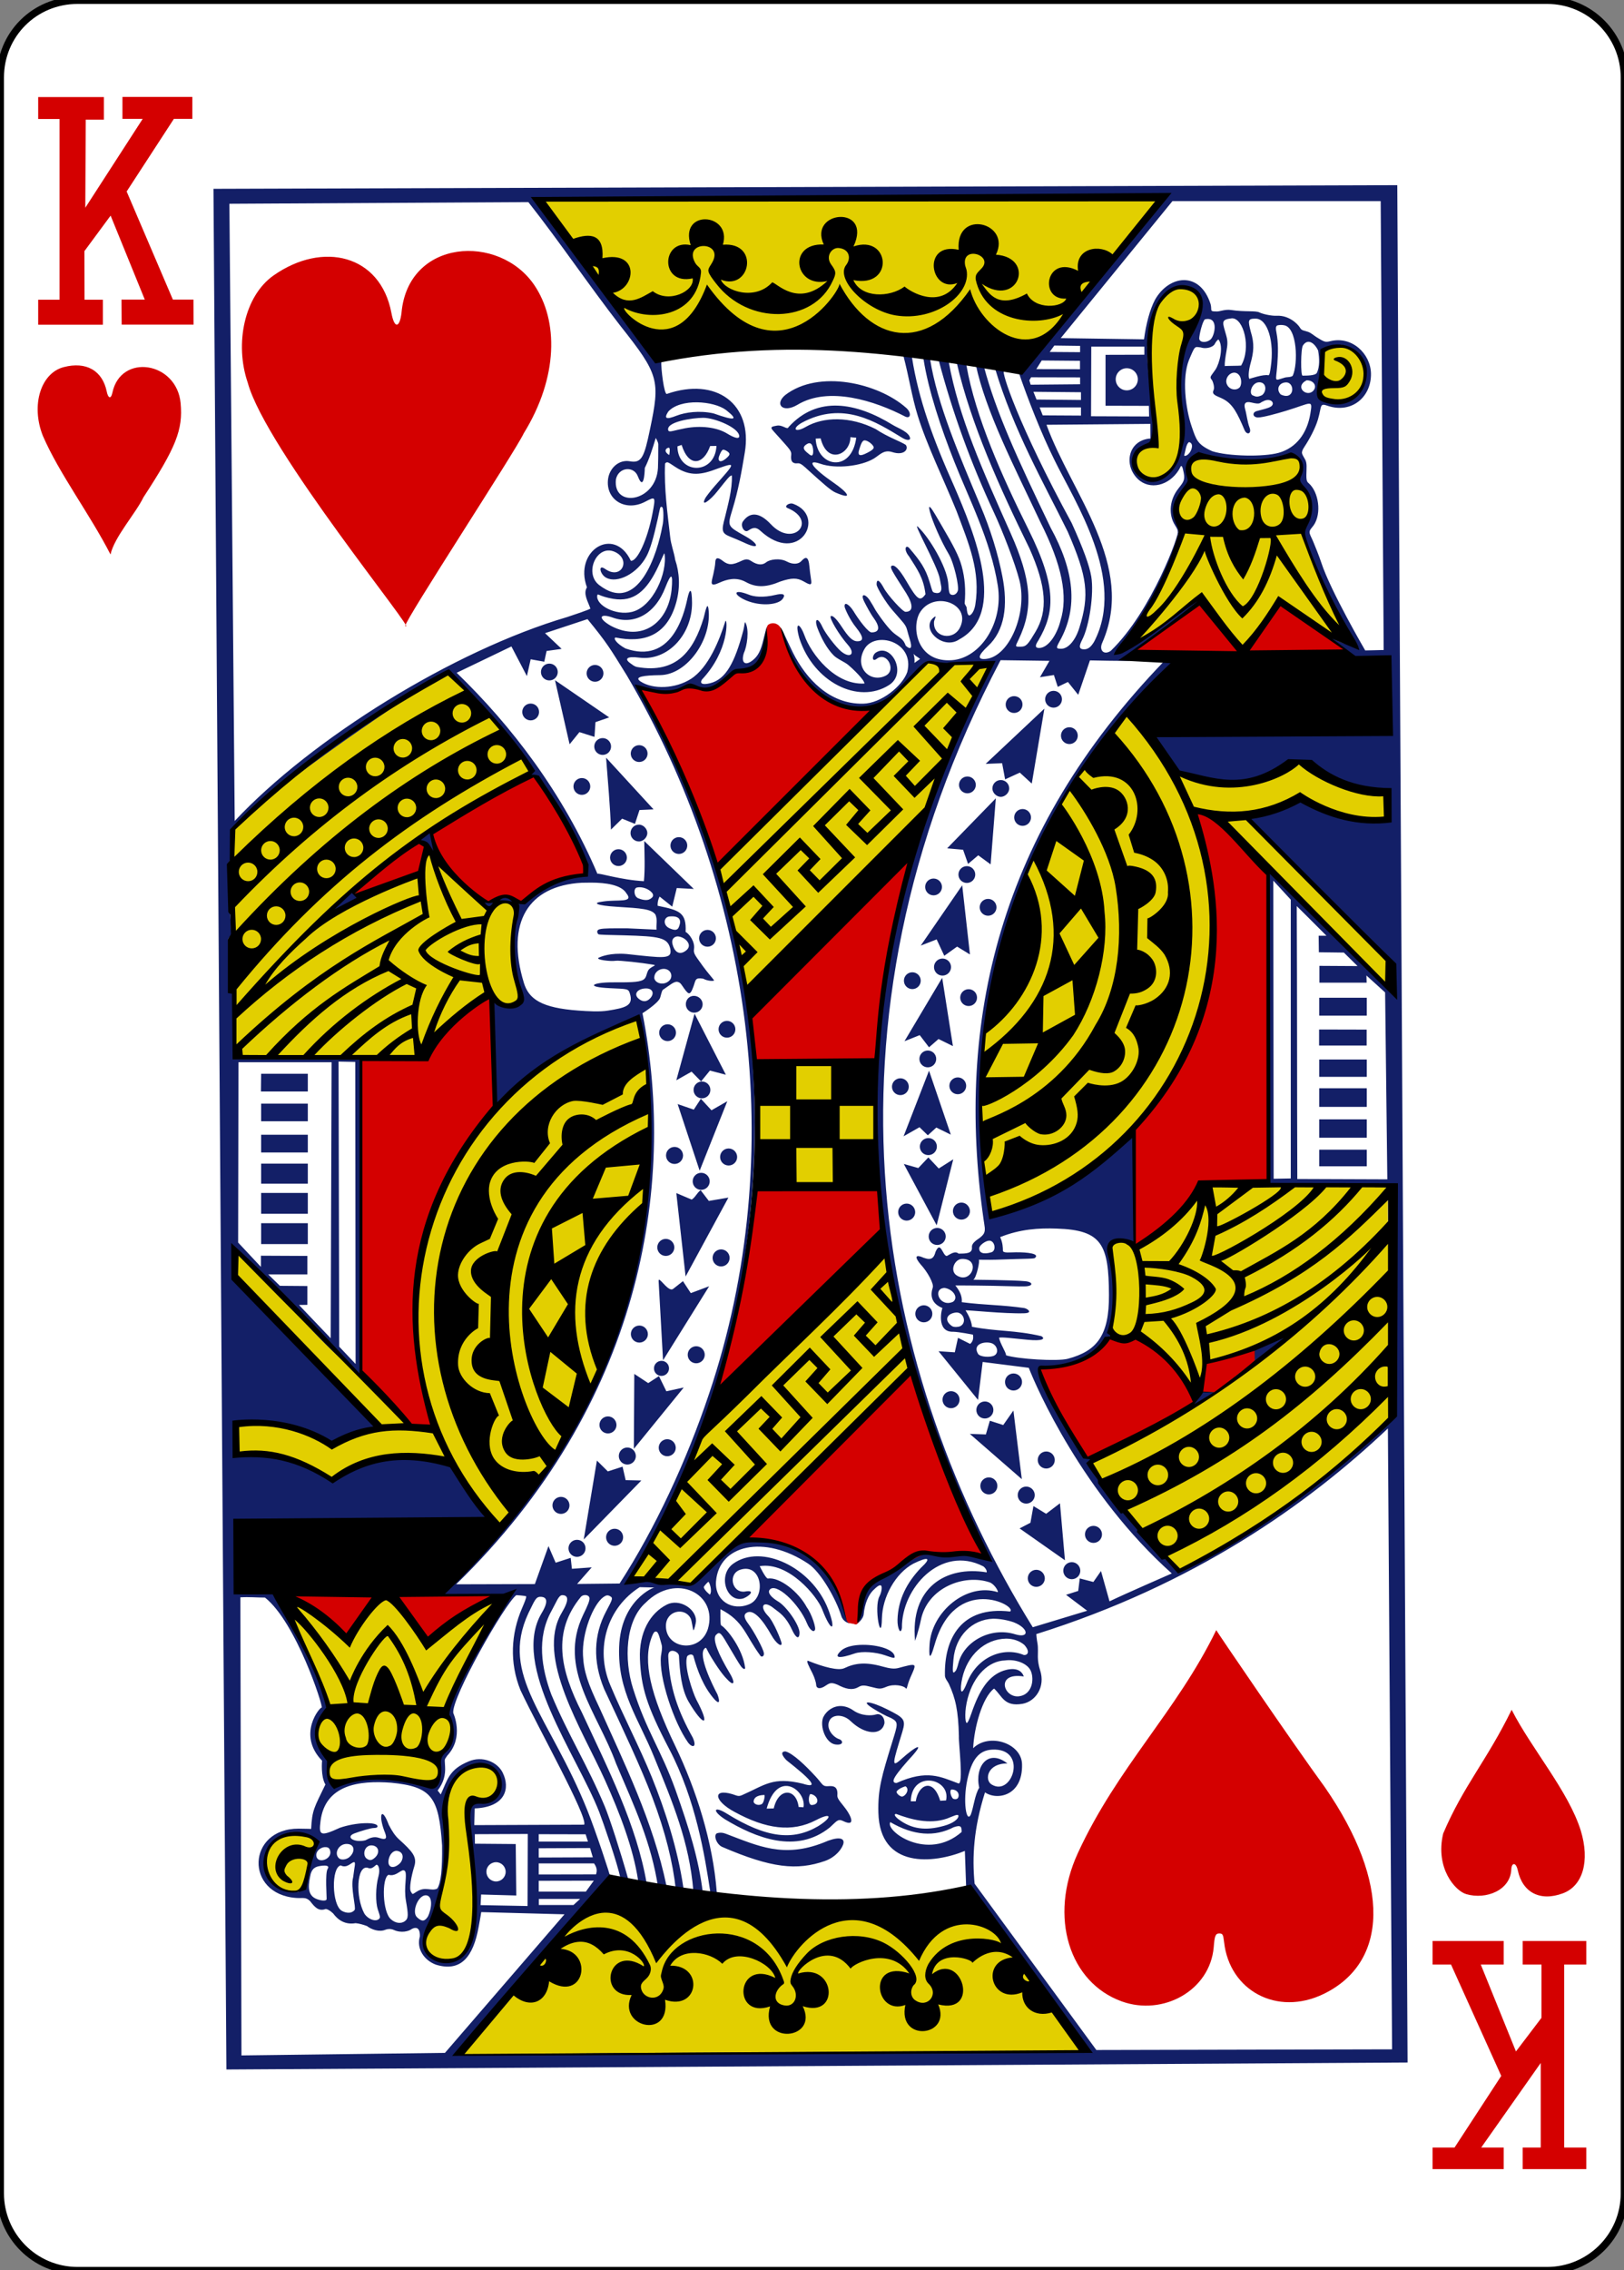 <?xml version="1.0" encoding="utf-8"?>
<!-- Generator: Adobe Illustrator 21.0.1, SVG Export Plug-In . SVG Version: 6.00 Build 0)  -->
<svg version="1.1" baseProfile="tiny"
	 id="svg4423" inkscape:version="0.48.2 r9819" sodipodi:docname="KH.svg" xmlns:cc="http://creativecommons.org/ns#" xmlns:dc="http://purl.org/dc/elements/1.1/" xmlns:inkscape="http://www.inkscape.org/namespaces/inkscape" xmlns:rdf="http://www.w3.org/1999/02/22-rdf-syntax-ns#" xmlns:sodipodi="http://sodipodi.sourceforge.net/DTD/sodipodi-0.dtd" xmlns:svg="http://www.w3.org/2000/svg"
	 xmlns="http://www.w3.org/2000/svg" xmlns:xlink="http://www.w3.org/1999/xlink" x="0px" y="0px" viewBox="0 0 223.2 311.8"
	 xml:space="preserve">
<rect x="0" y="0" width="223.2" height="311.8" fill="#808080" stroke="none"/>
<title  id="title3000">Vectorized Playing Cards 1.0</title>
<sodipodi:namedview  bordercolor="#666666" borderopacity="1.0" id="base" inkscape:current-layer="CropMarks" inkscape:cx="368.44458" inkscape:cy="593.00403" inkscape:document-units="px" inkscape:pageopacity="0.0" inkscape:pageshadow="2" inkscape:snap-bbox="true" inkscape:snap-global="true" inkscape:snap-page="true" inkscape:window-height="1036" inkscape:window-maximized="0" inkscape:window-width="1108" inkscape:window-x="794" inkscape:window-y="0" inkscape:zoom="1" pagecolor="#ffffff" showgrid="false">
	</sodipodi:namedview>
<g id="layer1" inkscape:groupmode="layer" inkscape:label="KD">
	<g id="g3889" transform="translate(-735.7,-136.724)">
		<g id="g13731" transform="translate(-1694.353,22.067)">
			<path id="rect6969" fill="#FFFFFF" stroke="#000000" stroke-width="0.997" d="M2440.7,114.7h202c5.9,0,10.6,4.8,10.6,10.6v290.6
				c0,5.9-4.8,10.6-10.6,10.6h-202c-5.9,0-10.6-4.8-10.6-10.6V125.3C2430.1,119.4,2434.8,114.7,2440.7,114.7z"/>
		</g>
		<g id="g3002" transform="matrix(0.152,0,0,0.152,863.034,565.959)">
			
				<path id="path3876" inkscape:connector-curvature="0" sodipodi:nodetypes="cccccccsscccccssccccccccscccccccccccccccccccccccccccccccscccccccccccccccscccsccscccsscccccccccssscccssccccccccssscccccccccccccccc" fill="#E2CF00" d="
				M-303.6-1107.5l351.8,7.5c31.2,42.8,93.7,130,93.7,130l-568.4,7.5L-303.6-1107.5z M-450.8-1077.8c15.2-30.5,18.1-59.8,15.2-102.2
				c-2.3-32.5,18.2-57.8,39.3-48.1c16.3,7.5,8.8,38.2-8.1,31.7c-6.5-2.5-12.1-0.2-11.3,14.4c1.5,36,11.1,76.5,2.9,111
				C-418.6-1037.4-465-1052.9-450.8-1077.8L-450.8-1077.8z M-593.3-1124.7c-17.9-26.7,14.2-51.7,34.3-39.4c9.5,4.4,8.2,14.1-3.8,8.9
				c-16.8-7.2-34.8,18.2-20.2,28.4c6.7,4.7,9.3,4.1,4.2-1.8c-13.6-15.7,21.2-22.7,20.2-12.3c-2.4,12.6-2.7,17.9-3.8,20.4
				C-569.6-1109.5-583.2-1115.2-593.3-1124.7z M-543.3-1237c-19.3-24,2.8-42.9,2.5-42.2c5.7-6.2-46.1-102.2-39.5-102.8
				c65.5-6.9,131.6-1.7,197.2,0.3c0,0-35,62.5-48.9,93.5c-5.6,12.5,7.5,27.1,2.1,36.4c-16.9,18.3-6.4,38.7-16.9,39.6
				c-29.5-3.8-58.7-8.6-91.5-2.1C-540.7-1214.4-541-1228.1-543.3-1237z M-260-1904.3c33.1,167.5-15.7,345-127.6,462.1
				c-15.8-15.1-27.9-43.7-43.6-62.4c-43.7-13.1-75.2,2.3-105.8,17.3c-27.2-15.6-57.9-24.8-87.8-24.4l-1-25.9
				c30.3-0.6,62.2,2.1,89.2,18.7l42.2-17L-626-1671.4l1.8-23.2l159.5,160l20.5,0.7C-489.3-1653.1-449.8-1842.6-260-1904.3z
				 M-37.5-1694.2l23.1,109.4c0,0-121.9,130.6-197.3,192.5l-56.8-5.1c0,0,77.6-137.2,63.4-126.7L-37.5-1694.2z M420.8-1544.2
				c-54.1,60.3-118.8,98.6-190.7,140.8c-28.7-31.9-63.6-67-83.7-98.4c62.7-33.3,122.4-59.1,183.8-117.4c-3.4,3.8-78.3,29-78.1,26.1
				c-2.7,12.4-1.1,20.1-13.3,23.4c-14.4-20-28.4-36.3-51.2-45.3c-9.5,0.9-22.2-5.4-22.2-5.4c6.4-1.3,3.6-78.2,0-79.1
				c0,0,1.9-2.3,18.5-1.9c29.8-2,49-37.8,67.5-50.1c57.7-4.7,108.9,0.9,165.7-0.6C416.9-1683.7,420.8-1612.7,420.8-1544.2
				L420.8-1544.2z M54.2-1717.6c-1.5-2.9-16-116.3-2.2-187.5c2.5-16.7,29-22.3,34.1-34.8c8.4-27-4.2-60.4,2.4-90.7
				c6.8-30.8,21.4-48.2,34.2-71.1c13.9-24.8,33.8-55.8,55.8-74.3c6.5-6.3,29.1,14,45.9,49c49,30.7,111.9-8.9,111.9-8.9
				s24.4,19.8,79.6,30.6l-0.9,21.3c-0.3,6.2-62.1-6.6-75.3-19c0,0-46.1,15.3-46.1,18.1c0,11.9,121.7,124.1,121.7,124.1l0.7,27.7
				c-18.2-25.3-160.9-146.7-160.9-146.7C286.6-1894.9,211.1-1779.8,54.2-1717.6L54.2-1717.6z M-149.9-1753.8l-2.7-108.8l104,1.2
				l4.3,109.9L-149.9-1753.8z M-625.7-1871.3c2.8-3.9-4-202.8-3.6-202.8c66.2-65.5,130.9-102.1,195.8-141.9
				c29.3,28.9,54.3,53.3,75.9,88.3l-89.5,54.9c3.4,13.4-5.4,18.2,52.3,70.2c1-3.6,20-14.2,23.3,1.7c-7.8,33.5,3.5,61.9,5,79.9
				c-7.9,10.5-25.5-0.8-25.5-0.8c-11.4-11.8-56.1,46.6-68.8,53.1C-516.6-1870.8-628.8-1867-625.7-1871.3L-625.7-1871.3z M0.7-2226
				c0.7-0.7,56.6,0.4,55.8,2.4c-10.2,27.2-35.4,75.4-58.6,131c-26.6,47.4-63.6,75.3-95.1,106.4c-25.2,24.8-47.7,64-64.9,53.8
				c-10.5-33.6-12.9-63.5-24.5-100.8C-192-2055.3-159.8-2069.7,0.7-2226z M245.1-2412.5c20.5,8.7,78,4.1,87.1,0.2
				c11.7,7.9,4.4,18.4,2.9,24.3c12,15.1,18.6,20.5,4.9,44.9c-3.1,0,41.9,100.9,43.1,101c0,0-47.6-22.5-64.4-37.7l-32.8,43.4
				l-38.1-49c-0.1,4.4-73.5,52.9-74.3,50.5c-2.3-2.3,67-76.5,53.2-120.1c-3.3-10.5,4.3-21.2,9.4-30.4
				C239.8-2391.8,235-2404.1,245.1-2412.5z M207.1-2421.6c3.1-3.5-17.8-94.8,4.9-131.6c9.6-13.4,26.9-14.1,34.2-3.1
				c5.5,15.2-11,36.5-14.3,46.8c-10.7,28.9,5.2,67-2.6,94.3C206-2355.6,164.7-2421,207.1-2421.6z M362.2-2462.1
				c-12.3,0.5-3.7-36-1.7-46.5c-0.1-2.1,22.5-7.3,30.6,7.1C404.2-2480,388.5-2452.9,362.2-2462.1z M215.7-2646.3L100-2506.2
				c-117-13.4-234.4-21.9-354-3.7l-96.2-133.6L215.7-2646.3z"/>
			
				<path id="path3874" inkscape:connector-curvature="0" sodipodi:nodetypes="cccccccccccsccccccccsscccccccsccccscsccccsscsccssscscccccccccccccccccccccccccccccsccccccccsscccscccscccccccccccccccccscsccccccccccscccssccsccccsccssccccccccccccccscccccscccsccscscccsccccccccccsscscsccscccscccssccccccscsccsccccccccccccccccccccccccccccscscccccsccccscsccscssccccccccssscccsccscccscsccsssccccscccscccsccccccsccccccccccccccccccccccsscccssssccccccccsccscccccccscccccccccsccccccccsccsccccscscccccccccccccscscccsscscsccccccccccccccccccccccccssccscccccsssssccccccccccccccscccccccccccccccccccccsccsccscscccccccsccccccsccccsccsccccccccccccccccccsccccscccscsccsccscccccccscccsccsssccscccccccccccccccccccccccscccsccccccsccccccccccccccccccccccccccccccccccccscscccccssssssscscccsssccccccscscccscsccccsssscccccscccsccccccccccccccccccsscccccccccccccccccccccccccccssssssssssccccccccssccccccccccccccccccccccccccccsccccccccccccccccccccssssssssssssssscccccccssssssssssssssscccccccssssssssssssasscccccccssssssssascccsccssssssssssssssssssssccccccccccccccsccccccccsccccccccccccccccsccccccsssssccccccccccccccccccssssscccccsssssccccsssssccccccccsccssssssssssccccccccccccsssssssssscccccscssscsccccccccccccccccccccccccccccccccccscssssssssssssscsccccccccccccccccccccccccccscssssssssssssscsccccccccccccccccscssscsccccccccccscsssssssscscccscssscssssccscccccccsccccscscsssssssssssscscsccccsccccscssscssccscsscssccssccsscsscssscscscscscscscccscscscccsccscscscscccscscscscscccccscsccssscssscssscssscssscccssscssscssscssscssssccssssssssscsssccsscccsccccccccccccccsccccsccsccscccsccccccccccscccccccccccccccccccccscccccsccccssccccccscccccccsssccccccccsssscccccssccscscsscsccccccscsccccccccccccccccccccccccccccccccsccccccccccccccccccccccccccccccccccccccccsccscccccccccccccccccccccccccccccccccccccccccccccccccccccccccccccccccccccccccccccccccccccccc" fill="#131F67" d="
				M425.7-2656.6l-1070.4,3.3L-633-954l1068-6.3L425.7-2656.6z M179.4-2646.2c11.7,0,23.5,0,35.2,0.1l-128.2,157l-3.2,1.1
				c8.5,24.9,20.7,56,32.4,79.5c18.5,38.1,65.1,108.2,36.1,164.2c-2.8,4.8-5.5,7.1-9.1,7.1c-4.9,0-4.8-2.9-1.9-8.5
				c6.5-12.4,10.9-41.7,8.3-57.3c-1.7-9.9-7.2-25.2-17.7-48.3c-48.7-89.5-63.9-137.3-61.2-137.3c-0.6-0.4-1.7-1-3.5-1.4l-4.8-1.6
				c16.9,56.6,44.3,104.2,66,148.3c17.8,41,19.7,56.8,10.4,86.7c-3.6,11.5-10.1,18.9-16.5,18.9c-4.8,0-4.5-1-1.3-6.8
				c17.1-30.5,13.1-63.8-8.1-102.5c-30.8-64-49.3-104.4-60.3-145.4c-0.3,0-5.6-1.8-7.5-2.3c9.1,42.7,34.7,92,58.4,142.4
				c19.6,38.8,25.3,67.1,18.2,89.4c-2.3,9.7-9.7,24.1-19.1,24.5c-3.7,0-4.2-1.9-0.8-6.9c14.6-24.9,17.1-47.8-8.9-100
				c-23.9-48-48-101.7-56.2-148.6c-0.5-3.8-10.9-8.4-8.7-2c12.9,55.4,38.5,112.1,65.7,167.5c15.3,34.3,16.9,56.3,5.4,75.5
				c-6.4,10.7-8.1,13.2-12.9,13.3c-5.7,0.1-5.6,0.3-2.4-6.2c13.9-28.9,11.6-54.3-7-96.1c-25.5-57.2-46.9-104.6-56.1-155
				c-1.6-0.5-10.3-3.8-9-1.3c12.7,48,29,92.5,50,137.6c7.3,15.6,19.2,46,23,61.3c7.3,29-9.1,68.8-30.5,70.8c-8,0.7-7-3.2,1.9-11.5
				c15.3-14.2,18.3-36.9,13.1-63.2c-3.9-20.2-10.6-42-19.9-64c-18.7-44.6-39-91.3-45.5-132.5c0.2-3.7-8.4-3.7-5.9,0.2
				c4.6,29,15.7,62,27.8,92.6c13.2,33.5,32.9,71.1,39.4,112.2c5.3,33.7-15.8,65.4-41.4,67.3c-30.8,2.3-36.9-28.1-29.5-42.3
				c12.1-21.3,47.2-9.1,36.8,12.6c-6,12.5-24.3,9.2-23.6-4.5c-0.2-1.2,1.8-5,1.4-5.2c-0.6-0.4-3.3,2.1-4.2,3.6
				c-6.2,11.1,12.5,26,25.5,17.1c43.6-23.5,14.2-95.4-4.8-139.2c-18.4-40.9-31.9-77.8-37.8-115.6c-1.6-1.1-8.8-2.9-7.8-1.6
				c5.3,20.2,7.7,37.2,13,54.2c8.2,26.6,23,56.4,35.1,86.2c11,29.4,21.9,54.3,16.9,84.9c-0.5,2.8-1.6,6.2-3.6,8.3
				c-2,2-3.6,1.7-4.2-6.1c-0.2-1.1-1.6-2.5-1.8-3.8c1.1-11.5,0.3-22.9-2.7-33.7c-2.5-9.1-7.4-18.3-17.7-35.9
				c-4-6.6-14.6-26.6-10.9-12.7c2.1,7.8,9.4,25.2,16.9,37.8c4.7,7.8,9.6,29.2,8.2,33.3c-1.5,4-5.1,4.3-6.8,2.9
				c-1.5-1.3-1.5-7-1.9-10.5c-1.6-14.5-16.5-39.8-26.8-49.8c-7.4-8.3,17.5,35.1,19.3,46.7c0.8,4.9,2.3,8.9,0.6,11.3
				c-1.1,1.6-3.3,1.6-5.5,1c-2.1-0.5-2-2-4.3-9.4c-3.8-12.7-8.5-19.2-18.3-30.7c-3.4-3.9-5.6,1-0.3,7.4c7.4,11.7,13,19.1,14.8,34.1
				c-4.8,6.8-7.2,5.5-17.2-11.7c-6.6-11.4-10.6-14.3-12.3-14.2c-4.4,0.2-0.2,5.6,12.1,25c6.4,10.4,6.5,16.8-0.7,16.8
				c-2.5,0-16.3-15.2-19.7-21.7c-2.9-5.4-6.4-9.6-6.4-3c0,2.6,8.5,16.6,14.4,23.3c9.2,10.7,11.9,12.8,13.1,17.5
				c0.6,2.3,1.7,6.2,2.5,8.8c2.4,7.7,1.2,9.9-3.6,5.8c-2.2-5.7-3.9-6.3-9.9-10.7c-5-3.7-12-13.3-16.5-20c-1.7-2.5-3.2-5.8-5-8.4
				c-4.5-8.3-10.4-9.1-6.1-0.6c2,3.9,5.3,10.3,8.8,15.1c5.8,8.2,4.6,12.5-2.3,12.5c-2.9,0-11.2-10.8-16.3-19.2
				c-3.4-5.5-8.6-9.4-8-3.9c0.2,1.4,4.2,11,10.3,18.6c6.6,8.2,7.5,12.6,1.1,12.5c-4.4,0-8.2-4.2-13.8-12.7
				c-5.3-8.1-8.6-10.9-10.1-10c-1.9,1.2,7.6,17.2,15.4,25.9c7.4,8.3,2,13-6.5,5.6c-4.6-4-13.8-15.9-16.4-21.5
				c-4.6-10.1-7.6-7.3-4.6,0.7c3.3,8.8,8.4,18.5,14.7,24.8c3.3,3.3,10,5.9,13.3,8.7c9.3,8,15.2,15.4,14.4,16.7
				c-26.5,1.5-48.2-26.7-54.2-43.7c-4.2-11.2-9-12.9-4.5,3c12.9,39.3,53.1,59.8,81,42.1c16.8-10.6,2-38.3-11.8-29.4
				c-3.7,2.4-3.9,9.3,0.8,5.6c8.9-6.9,17.9,10.1,8.2,15.2c-13.7,7.1-28.9-6.8-19.6-23.6c9.2-17.3,46.1-7.4,38.9,20.5
				c-4.4,12.5-23.5,28.2-39.9,28.5c-30.5,0.6-51.6-22.7-63.3-45.8c-1.5-3-4.2-8.8-6.4-13.5c-1.9-4.1-3.5-7.2-3.6-7.1
				c3.4,27.9,30.2,62.5,54.2,68.2c39.9,9.3,50.8-14.3,76.8-38.8c0,0,19.1,2.5,19.7,2.1c1.8-1.1,37.1-2.6,38.1-1.7
				c-142.7,257.8-131.8,563.9-9.1,796.3c8.1,17,9.5,13.8-3.9,10.3c-13.9-3.6-26.5,1.9-37.8-0.7c-23.3-4.7-28.3,11.1-46.2,19.6
				c-22.4,8.4-17.3,23.9-22.6,38.9c-1.7,2.3-2.9,4.2-2,3.9c1.5-0.5,6.2-4.9,6.6-8.8c0.9-9.9,4.5-17.7,8.5-21.7
				c3.8-3.8,6.5-5.7,7.5-4c0.7,1.3,0.2,5.7-1.7,9.3c-5.4,10.2,1.8,44.4,2.2,20.1c0.4-19.3,12.1-40.8,28.5-49.6
				c13.1-6.4,17.2-5.8,6.5,4.1c-12.2,12.9-20.4,28-20.9,46.7c-0.2,7.8,2.9,14.2,4,7.3c-0.5-35.7,35.3-75.4,73.6-55.6
				c1.9,1.4,3.5,4,3,5.4c-37.1-6.2-69.4,14-64.7,61.9c0,0,3.3-9.4,5.2-18.7c5.8-29.3,39.1-42.1,62.4-34.1c4.4,1.8,7.8,8,7.2,8.8
				c-28.5-8.9-59.8,17.9-61.7,47.1c-0.6,9.5-0.4,17.6,4.5,0.5c18.4-64.7,75.3-35.4,68.3-30.1c-44-5.2-59.9,24.3-58.9,58.4
				c0.6,3.1,2.2,4.2,3.6,7.1c5.9,12.9,8.5,23.9,9,47.2c-0.4,6,4.5,44.3-0.5,42.6c-16-5.9-28.1-12.8-55.8-0.4
				c-2.5,0.1-3.3-1.2-2.5-3.4c1.1-2.9,5.5-8.6,13-17.1c17-18.1,7.2-13.2-6.7-0.7c-9,8.1-7.1,2.6,1.4-25.1
				c3.4-11.2,1.3-12.6-13.5-20.1c-15.3-7.7-25.8-8.9-12.9-0.8c5.1,3.1,10.5,6.3,16.3,8.6c6.8,3.7,6,5.2,1,21.4
				c-9.7,31.4-13.1,42.8-12.6,63.9c1.2,51.3,50.3,46.2,78.2,34.7l1.2,33.8l105.2,147.7c0,0-367.7-0.4-564.5,2.8
				c11.2-26.9,130.2-140.8,137.3-161.1c0.7,0.1-13.2-41.6-20.5-59.8c-34.4-85.7-79.6-121.8-53.4-178.1c5.6-11.2,6.6-14.9,10.9-14.9
				c5.8,0,7.7,3.9,1.1,14.8c-28.1,47,31.9,128,52.1,179.7c3.2,8.3,16.8,47.1,19.2,60.1c0.2,4,9.7,5.4,7.1,0.7
				c-7.5-26.4-16.9-55.3-21.2-65.7c-16-38.2-32.9-64.2-48.5-101.5c-8.7-23.6-13.4-50.8,0.2-75.3c4.9-8.9,6.3-13.8,9.6-14.3
				c2.8,0,4.4,1,4.6,3.3c0.2,2.5-1.3,6.6-5,12.8c-23.6,40.1,18.4,104.9,39.2,151.1c13.6,30.1,25.6,61.8,29.9,90.3
				c0.1,2,2.7,7.2,7.9,3.6c-9-53.4-35.5-105.1-58.6-154.9c-19.8-38.9-27.2-72.9-0.8-104.9c2.3-2.2,7.2-1.8,7.6,1.4
				c0.2,2.2-1.5,6.5-5.7,15c-23.3,48.6,12.8,88,29.7,134.4c16.5,38.7,31.9,71.3,38.1,112.5c4.7,1.8,7,4,7.5-1.9
				c-12.1-58.3-38.1-110.7-60.7-161.2c-10.4-21.9-14.1-32.5-14.8-47.2c-1-20.2,9.2-45.8,18.4-52.5c2.4-1.7,3.9-2.1,6-0.9
				c3,1.6,2.4,2.7-3.5,13.8c-11.2,21.1-12.2,44.9-1.8,70c18,38.6,33.1,70.3,43.8,98.6c11.7,31,18.3,58,21,82.3c0,0,8,3.5,6.8-1.8
				c-5-34-16.3-69.3-28.4-99.2c-11.5-28.2-25.9-55.3-37.6-83.3c-14.2-33.5-2.4-70.2,26.6-88.5l13.4,0.3c-0.8-0.3-30.5,11.4-32,53.7
				c-1.5,40.3,17.7,65,31.5,99.2c16.9,41.2,32,77.2,35.6,121.2c1.3,1.5,8.6,1.9,8.5,1.2c-3.6-29.6-12.3-57.7-24.6-92.3
				c-13.2-36.7-26.2-53-38.4-91.6c-8.3-26.1-7.1-61.4,11.3-77.6c27.5-27.7,65.9-8,56.3,23.8c-7.4,22.3-38.1,17.9-37.9-3
				c0-13.5,16.6-17.2,22.2-7c1.3,2,2.1,10.7,2.7,11c0.6,0.3,2.3-6.8,2.3-8.4c0.1-11.1-15.1-20.4-26.3-14.8
				c-15.4,7.7-25.4,25.5-24.4,49.2c1.1,25.3,5.7,41.6,26.4,81.2c24.2,46.2,32.2,96.2,37.3,129.8c2.2-0.9,4.9,0.3,5.8,0
				c-3.5-45.9-18.7-93.1-37.5-132.3c-22.9-47.5-29.3-76.6-21.6-97.8c1.1-3.1,2.2-5.5,3.6-5.7c2.6-0.4,3.3,3.7,5.7,12.2
				c0.7,2.6-0.2,6.7-0.7,9.9c-2,19.5,11.7,60,24.4,78c3.7,5.1,8.5,5,4.4-4.2c-13.1-23.5-21.1-44.9-22.2-73.5
				c-0.3-8.4,9.5-4.6,9.7-0.4c0.7,13.7,2.1,29.8,8.6,41.2c13.3,22.7,20.7,23.7,7.1-1.7c-3-5.9-11.7-30.7-8.2-39.3
				c1.9-1.7,4.3-2.1,5.5-0.3c3.8,14,9.2,27.9,18.6,38.8c4.9,5.6,5.8,3.1,3.2-3.9c-4.3-8.1-17.9-35.3-11.7-41.4
				c2-1.7,0.8-0.8,6.3,8.2c7.6,12.4,11.8,17.3,15.5,20.9c4.9,4.8,6.1,1.6,1-6.9c-10.2-16.9-16-31-12.4-34.6
				c3.5-3.5,4.4-1.9,12.4,11.8c3.6,6.1,8.8,15,10.5,17.1c1.8,2.1,3.4,2.6,3.4,0.9c-1.9-16.5-16.1-35.2-21.8-38.5
				c-0.8-1.5-0.5-14.5-0.5-14.5c21.3,10.9,22.2,23.3,36.3,42.3c1.5,1.4,3.5-0.3,2.9-2.9c-0.5-3.6-8.9-19.4-14.1-26.3
				c-4.1-5.5-4.3-8.6-0.8-10.2c5.6-2.5,13.5,5.8,21.9,20.8c3.9,6.9,9.1,10.9,9.1,7.3c0-2-7.2-19.9-12.3-25
				c-8.3-8.6-4.2-14.6,5.4-6.7c4.4,3.6,10.3,6.3,16.4,19.5c3.6,7.7,6.6,8.7,6.7,2.5c0-6.9-11.6-23.7-19.4-28.3
				c-6-3.6-9.5-7.6-7.8-10.3c5.3-7.8,26.7,12,34.1,30.4c2.2,5.4,5.9,8.2,6.9,5.8c1.6-1.2-2.7-14.5-7.2-20.6
				c-7.4-14-24.8-27.6-35.1-26c-2,0.3-7.5-11.2-7.5-11.2c26.3-4.2,51.8,27.1,56.4,38.8c8.6,22.3,13,19.6,5.5,0.1
				c-14.7-38.1-60.5-59.5-85.9-41.1c-14.5,10.5-5.8,35.6,9.1,31.4c5.9-2.2,11.6-8.2,1.2-6.2c-11.6,1.2-15.3-16.4-3.5-19.9
				c19-5.7,23.3,24.4,8,31.2c-15.9,6.8-31.7-3.3-30.3-20.7c2.8-32.9,43.4-42.4,83.4-15.8c11.3,7.5,25.1,31.8,29.9,47.3
				c1.6,5.1,6.9,6.9,7.5,6.2c1.5-1.5-11.1-28.6-15.3-35.5c-17.4-39.7-80.5-41.7-80.5-39.6c0,0-24.7,15.5-46.6,40.9l-56.3-5.2
				c143.5-229.4,154.8-566.7,7.6-805.5c1.9,1.2,28.3,8,37.4,0.9c6.7-3.2,8.6-4.3,16.1-1.7c8.4,3,17.2,0.3,26.3-7.9
				c6.9-6.2,7-8.2,11.4-7.6c13.1,1.7,21.7-5.9,24.4-24.7c1.1-7.4,1.8-15,0.7-13.9c-0.6,0.7-2.1,7-3.1,11c-2.6,11-5.1,15.1-9.4,18.7
				c-7.1,5.9-11.2,2.6-8.3-6.4c2.8-5.8,5.1-20.7,1.3-27.5c-0.7-1.2-0.8,3.4-1.8,7.1c-7.8,29.4-15.9,44.3-30,47.8
				c-6.6,1.6-9.7,0.6-7.5-3.2c24.8-26.3,23.2-55.5,21.3-53c-5.3,16.9-15.1,42-31.2,52.3c-13.9,8.9-34.2,9.8-45.6,2.3
				c-6.4-4.3,3.3-5.5,17.8-5.7c24.5-0.3,47.4-32.9,43.6-60.4c-0.9-5.1-2.3,0.4-4.3,8.7c-9,29.7-24.5,50.6-60,44.4
				c-2.8-0.5-4.6-2.3-6.1-3.3c-5.8-4-3.6-6.7,7.8-5.2c25.6,3.3,47.9-20.6,47.8-49.5c-0.1-13.9-2.1-13.7-4.3-3.4
				c-3.1,14.6-14.5,59.2-55.9,44.6c-7.5-4-11.5-9.2-8.9-9.9c24.2,4.9,46.3-0.4,54.9-32c3.7-13.6,2.8-27-1-38.1
				c-1.2-7.6-3.8-13.4-4.6-21.1c-2.3-20.6-5.6-43.4-4.6-66c2-2,2.3-1.5,9.3,3.1c13.7,9,24,6.9,37.9,1.6c17.9-6.4,16.2-5.3-2.4,15.8
				c-3.9,4.4-7.8,9.7-8.3,10.6c-4.8,8.9,4.2,2.4,10.8-6c9.3-11.6,11.2-14.3,13.1-14.3c0.6,12.6-3.9,27.8-6.3,38.1
				c-3.1,11.4-3,14,4.3,17c3.2,1.3,9.3,3.8,12.7,5.4c15.3,7.3,13.9,1.4,1.7-5.5c-16.5-9.3-16.6-8.8-11.9-24.2
				c5.5-18,8.2-33.6,11.2-51.5c7.4-44.1-26-68.4-70.4-53c-2.5,1.3-5.5-23.2-5.1-29.7c0.4-2.3-6.7-1.8-12.5-8.9
				c1.8-1.6-65.5-85.4-96.8-136.3C-173.1-2643.2,3.3-2646.2,179.4-2646.2L179.4-2646.2z M70.2-2488.6c0.4,0.3,0.7,0.5,0.7,0.5
				C70.6-2488.4,70.4-2488.6,70.2-2488.6z M222.4-2642.2h188.3l2.7,405.6l-16.7,0.4c0,0-31.4-53.8-39.7-79.3
				c-2.1-6.4-5.7-15.1-7.1-18.5c-3.2-7.8-5.4-8.7-1.2-13.5c8.5-9.5,6.8-28.8-1.4-38.1c-2.6-3-3.9-2-3.8-9.3c0.1-6.3,0.7-10.3-1-13.6
				c-2.8-5.4-4.7-5.8-0.7-11.8c4.2-6.3,9.7-16.4,12.1-24.4c3.8-12.9,1.1-15.3,9.6-12.3c21.2,6.7,38.9-8.3,38.4-29.6
				c-0.5-17.9-17.3-33.9-36.8-29c-4.5,1.1-5.4,0.7-12.3-3.6c-2-1.2-5-3.9-7.6-4.8c-3.2-1.2-5.9-1.1-7.2-3.4
				c-2.6-4.5-10.8-11.6-20.8-11.2c-6.1,0.3-14-1.9-16.1-3c-3.5-1.8-13.2-0.3-25.6-2.2c-5.5-0.8-10,1.3-12.6,1.3
				c-7.6,0.1-4.5-0.8-6-6.6c-9.6-30.1-37.5-26.5-50.3-3.9c-4.7,8.9-8.1,22.1-9.9,35.7l-75.3-1.1L222.4-2642.2z M-360-2641.3
				c28.1,35.6,55,75.5,83.3,111.9c34.9,44,36,49.1,26.7,93.4c-5.2,25-7.5,30.8-18.1,28.9c-10-1.8-18.4,6-19.8,15.9
				c-2.5,18.5,15.4,30,33.4,20.7c9.5-4.9,9.8-5.4,6.7,10.8c-4.5,23.2-13.6,43.1-19.5,42.5c-15.1-32-51.9-9.2-39.7,24
				c-3.8,5.8,1.2,13.2,3.1,19.2c0,0,0.1,0.7-20.9,7.6c-103.2,30.4-231,109.8-300.7,184.3l-4.8-557.7L-360-2641.3z M232-2565.2
				c4.3-0.1,8.5,1.3,11.9,4.3c9,8,6.9,19.3-5.6,40.5c-13.1,29.5-9.5,52.7-6.5,83.7c-0.1,18-6.2,35.1-15.9,42.5
				c-15.8,12-35.2-4.1-27-20.3c4.2-8.1,13.1-3.4,15.2-11c0.7-4.6,0.7-11.8,1.2-15.2c-1.9-13.6-5.8-55-5.8-69.4
				c0.2-12.4,4.2-27.9,9.9-39.6C214.9-2559.3,223.8-2565,232-2565.2z M256.8-2517.1c-3.6,3-9.5,3-10.2-0.7c0-3.9,3.1-16.2,5.2-17.6
				C264.7-2538.3,260.6-2520.3,256.8-2517.1L256.8-2517.1z M276.1-2536.3c10.7-0.4,17.7,26.8,8.4,42.7c-1.8,0.3-14.7,0.2-14.8,0.5
				c-0.2-2.8,0.6-8.5,1.6-13.9c0.8-4.6,1.3-8.2-0.1-13.2C267.8-2532.7,265.5-2535.1,276.1-2536.3L276.1-2536.3z M296.4-2536
				c0.4,0,0.8,0,1.3,0c10.8,0.1,17,20.9,13.6,43.7c-0.5,3.3-0.8,6.7-2,7.5c-4.5-1.2-17.1,3.2-17.3,3.2c-1.2-1.2-0.7-7.7,0.9-13.5
				c3-10.8,3.8-18,0.3-29.2C290.7-2534,290.6-2535.8,296.4-2536L296.4-2536z M323.4-2530c11.9,2,12.7,34.8,7.8,45.5
				c-1.2,1.6-5.7,1.2-7.3,1.8c-10.1,2.9-7.9,4.4-6.7-11.7c0.8-11,1-19.6-0.7-28.7c-0.8-4-1.1-6.8,1.8-7
				C320.1-2530.4,321.9-2530.3,323.4-2530z M264.1-2517.1c4.7,6.5,0.9,21.4-2.7,27c-4.1,6.1-5.8,6.6-3.5,9.3c1,1.1,2.9,6.9,1.7,9.4
				c-2.3,4.5,3.6,5.3,8.8,8.1c8.6,4.5,12.7,12.7,19.1,27.8c2.2,5.2,6.8,3.6,4.6-2.1c-1.9-4.8-2.6-11.9-4-16.7
				c-1.4-4.9,0.1-7.3,5.8-5.9c8.5,2.1,7.3,0.1,10.4-1c6.8-3.8,11.4,1.6,7.3,4.5c-2.4,1.7-7.4,2.7-12.9,4.2c-4.7,1.3-3.6,5.8,1.1,5.8
				c4.4,0,17-3.5,25.2-6c23.5-7.1,24.3-10.9,22.1,2.5c-2.9,17.7-12.6,30.9-28.5,35.4c-13.9,3.9-45.9,3.2-60.2-1.4
				c-13.6-6.1-14.5-10.4-18.6-22.3c-5.6-16.3-8.9-43.9-2.5-60c5.7-13.6,5.1-12.1,10.6-11.5c4.8,1.7,11.4-0.2,12.8-3.2
				C261.4-2514.6,263.2-2517.2,264.1-2517.1z M354.1-2507.3c1.3,7.3,1.5,14.7-1.1,20.3c-1.5,2.6-9.7,2.5-12.9,2.5
				c-1.9,0.4-1.7-24.5,0.3-27.3C345.2-2518.9,351.4-2513.1,354.1-2507.3z M115.6-2511.7l23.3,0.3v5.7l-27.5-0.2L115.6-2511.7z
				 M197-2510.7l0,7.3l-35.1,0.1v46l39.2,0.1l0.2,9.6l-52.5-0.2l0.2-62.9L197-2510.7L197-2510.7z M375.2-2512.2
				c35.9,7.9,19.9,47.6,6.4,50c-16.8,3-31,1.1-26.4-13.7c4.7-10,1.4-22.5,2.8-31.6C361.3-2510.4,369.8-2513.4,375.2-2512.2z
				 M104.2-2498.2l34.6,0.3v7.6l-39.5-0.1L104.2-2498.2z M181.1-2491.2c5.5,0,10,4.5,10,10c0,5.5-4.5,10-10,10c-5.5,0-10-4.5-10-10
				C171.1-2486.7,175.6-2491.2,181.1-2491.2z M278.7-2487.2c6.4,0.7,7,10.5,4.4,13.4c-3.4,3.3-9.7,1.9-11.6-3.2
				C269.7-2481.6,273.6-2487.4,278.7-2487.2L278.7-2487.2z M94.6-2483l44.3,0.1v6.2l-44.7,0.4l-1.2-4L94.6-2483z M343.7-2480.3
				c6.1-0.1,9.9,5,6.1,9.4C344-2464.5,332.2-2474.3,343.7-2480.3z M-127.8-2466.9c-9.9,8.4-2,16.6,11.2,8.7
				c28.3-17,70-3.5,97.2,10.6c5.3,2.7,6.1-3.6,0.8-8C-43.7-2477.7-97.3-2490.4-127.8-2466.9z M300.9-2478.5c6.9,0,6.8,8.6,2.4,11.7
				c-4.4,1.9-5.2,1.4-8.2,0.2C291.1-2468.1,294.1-2478.5,300.9-2478.5z M325.4-2478.4c8.2,0.4,7.3,16.9-5.1,10.9
				C315.8-2472.2,318.7-2478.4,325.4-2478.4z M96.7-2469.9l43,0.4v7l-40.2-0.4L96.7-2469.9z M-181.2-2453.4c11.8,9.3,8.1,9.9-11.4,3
				c-12.7-2.8-25.4-1-33.4,2.1c-9.4,3.7-11.6,2.7-7.5-3.7C-222.5-2464.2-192.3-2461.7-181.2-2453.4z M-124.7-2438
				c-1.2,2.9-5.2-2.3-10.7-1.3c-7.8,1.4-5.5,1.8,2.7,11.2c8.2,9.3,10.9,11.6,10.4,15.2c-0.7,5.3,0.8,8.2,6,7.6
				c2.5-0.3,5.6,2.7,9.4,6.2c13.5,12.2,20.3,18.3,24.6,20.2c17.8,7.7,9.8-1-1.6-8.8c-19-13.1-25.6-21.8-12.1-17.2
				c14.3,5,37.1,2.1,48.3-4.6c5.5-3.3,9-8.4,16.8-5.9c10.9,3.5,15.1-2.9,12.1-6.6c-5-3.2-16.3-7-27.1-14.2
				c-23-11.7-47.2-11.3-63.4-1.9c-9.5,5.5-12.8,1.6-3.5-3.8c37.4-20.2,67-0.9,90.9,13.6c4.1,2.5,7.1,2.3,7.1,0.5
				c-0.6-5.8-11.3-9.4-15.6-12.1C-63.5-2460.3-98.6-2466.8-124.7-2438L-124.7-2438z M102.3-2455.8l37.4,0v7.4l-34.6-0.2
				L102.3-2455.8z M-201.8-2446.4c10.4,0,32.9,9.2,32.5,16.9c-0.4,2.9-6.1,0.3-11-2.7c-9.5-5.8-24-7.3-37.7-4.8
				c-10.5,2-13.8,3.7-15.3,2.4C-236.9-2442.7-211.4-2446.4-201.8-2446.4L-201.8-2446.4z M202.4-2440.9l0.1,13.2
				c-20.3,1.5-24.5,24-11.4,36.6c10.7,10.3,28.3,6.2,37.2-8.4c1.5-2.6,1.7-4.2,2.7-2.9c0.6,0.8,1.1,3.3,1.6,5.7
				c1.4,6.9-0.6,8.7-5.2,14.7c-7.4,9.6-8.4,21.7-3.8,30.7c1.3,2.5,4,6,3.5,7.7c2.6-0.1-23,71.7-60.5,107.8
				c-6.3,4.2-10.8-0.7-7.6-7.5c30.5-69.7-27.9-134.5-50.5-196.8L202.4-2440.9L202.4-2440.9z M-68.8-2428.9l5.3,0.5
				c-4.3,32.1-35.5,26.9-36.7,0.8l4.5-0.2C-89.6-2403.4-68.7-2413.4-68.8-2428.9z M-244.8-2428.2c0,0,2.2,3.6,2.3,5.6
				c0,7.5-0.1,18.3-0.3,21.6c-1.8,30.9-41,36.6-38,10.2c2.3-11.2,16.5-12.5,20-2.3c5.1,12.8,6-3.1,6.1-8
				C-250.7-2409-247.7-2418.5-244.8-2428.2L-244.8-2428.2z M-55.9-2426c1.6,0,4.5,1.4,6.8,3.9c2.6,2.8,1.6,4.2-4.4,7.3
				c-6.5,3.4-9.5,3.1-7.1-3.7C-59.2-2422.8-58-2426.1-55.9-2426z M237.4-2424.4c0.9,0,3.2,1.2,2.6,4.6c-0.9,5.6-5.7,8.8-7,7.5
				C233.9-2415.3,234.8-2423.2,237.4-2424.4z M-102.7-2413.6c-0.8,2.3-2.1,1.3-5.5-1.6c-3.8-3.2-3.6-5.3,0.3-7.6
				C-102.3-2426.1-102-2415.7-102.7-2413.6z M-221.4-2421.9c6.5,20.7,19.9,18,25.8,1l5.7-0.1c-1.3,26.6-35,26.1-35.3,0.4
				L-221.4-2421.9z M-233.2-2419.4c2-0.3,0.6,6.6,0.6,6.6s-5.5-2.9-2.3-5.9C-234.5-2419-233.5-2419.3-233.2-2419.4L-233.2-2419.4z
				 M-183.7-2417.6c0.7,0,2,0.5,3.4,1.4c3.3,2.2,2.7,3.4-1,6.6c-5.8,4.8-8.4,2.1-5.3-4.3C-185.5-2416.4-184.6-2417.6-183.7-2417.6z
				 M246.7-2413.1c2.4-0.2,5.9,1,13.1,2.9c19.9,5.3,46.6,5.1,69.3-1.2c7.2-2,12.5,10.6,8.6,19.8c-1.7,4-1.4,4.5,3.8,10
				c7.4,7.7,8.6,20.1,3,31.4c-4.1,8.2-3.8,7.5,1,21.5c2.2,6.4,5.1,13,5.6,14.8c6.1,20.7,21.3,45.1,30.5,65.6
				c9.2,14.4-16.5,0.2-16.5,0.2s6.9,9.3,16.1,16.2c8.9,6.8,26.5,2.2,34.5,10.4c1.9,2.6-1.8,57.5-3.7,59
				c-79.3-3.7-211.5-0.8-211.5-0.8l24.8,38.6c39,15.6,76.3,11.7,111.9-10.8c-0.9,3.2,43.4,24.9,79.7,27.2l0.2,26
				c-27-3-54.3-3.6-79.3-19.4c0,0-23,9.6-46.1,16.8l129.2,133.6l0.1,22.3c0,0-55.2-51.5-111.9-109.5l1.2,285.3l111.8,2.2
				c-3.5,74.3-2.1,121.5-1.3,206.5c-52.8,54.2-125.5,108.4-192.7,141c-31.7-30.6-57.9-63.7-80.8-99.1c-0.5-0.7,2.3-2.2,1.8-2.9
				c-0.7-1.1-4.7-1.5-5.4-2.6c-14-20.8-46.4-78.5-41.3-79.8c9.9,0.7,56-5,65.1-32.6c0.1-1.7-1-6.7,0.3-12.4
				c3.2-15,4.9-37.7-0.6-52.1c-9.9-26,19.9-17.7,20.9-15.9l0-98.3c-38.7,31-77.8,61.6-129.6,74.4c-32.2-162.3,18.9-364.1,164.4-501
				l-8-0.7C65.3-2071.6,26.1-1901.5,51.6-1722.2c0,0,0.9,5.6,1.1,7.5c0.3,4.5-0.7,6.2-4.7,9.4c-3.8,2.5-7.2,5.2-6.9,8.2
				c0.6,5.8-4.9,5.9-12.1,5.9c-3.3-2.9-7.8,0.8-10.5,2.1c-3.8,0.6-5.6-14.8-10.4-3.5c-1.8,7.1-5.3,7.6-13.3,4.1
				c-5-1.5-5.1,1-0.3,6.8c6.7,7.2,12.3,17.9,11.2,21.1c-2.4,7.2-1.4,14.5,8.8,18.6c-0.6,0-6.2,22,9.7,21.4c5,0.1,17.8,2.6,17.8,2.6
				c0.8,4.2-0.5,6.6-2.5,8.4l-11-5.5l-2.9,13.1l-14.7-1l35.7,44l4.2-34.3l41.7,5.3c6.7,17.4,48.8,113.9,129.3,185.8
				c0,0-44,19.2-56.3,25.2l-7.7-27.4l-6.9,9.9l-12.3-3.2l-1.4,11.3l-11,3.5l19.1,14.4l-49.2,14.9c-140.4-226.5-204-541.1-29.1-873.8
				l44.2,0.6l-8.6,14.8l12.6-2l3.5,10.7l9.2-4.4l9.3,11.6l10.6-31.1c0,0,31.3,0.7,35.2,0.3c3.1-0.3,66.2-53.3,64.8-55.3
				c-1-1.5-68.7,48.1-71,46.2c0,0-6.8,1.6-1.5-4.7c9.5-11.4,16.2-20,25.9-36.4c16-21.7,23.1-48.2,26.9-66.1c0.1-1.3,0.4-4.1-0.7-6.3
				c-6.1-12.1-4.7-19.9,6.2-34.2c3.8-5,4.1-6.2,3-9.3c-2.5-6.9-0.1-12.8,4.9-17.5C243.5-2412.1,244.8-2413,246.7-2413.1z
				 M-125.7-2364.9c27.7,11.4,5.5,36.6-15.1,14.6c-10.8-11.5-19.3-10.8-25.2-2.4c-2.6,3.8,1.2,10.5,4.6,8.3c3.2-2,6.4-4.3,11.1,0
				c35.1,32.3,60.3-12.9,30-24.2C-124-2370.2-129.3-2366.4-125.7-2364.9z M-239.9-2366c0.3,0,0.6,0.1,1,0.4c1.3,0.8,1.4,12.2,0.1,17
				c-4.4,24.3-21.7,80.8-57.3,53.2c-14.1-11-1.3-38.6,15.6-29.2c13.2,7.3,4.3,24.8-10,14.8c-6.9-4.9-4.7,5.2,1.1,8
				c9.9,5.2,27.9-3.7,36.3-19.6c3.4-6.3,6.5-17.5,10.1-33.6C-241.2-2363.1-241-2366-239.9-2366L-239.9-2366z M-236.9-2323.9
				c2.9,17.6-10.5,48.4-29.5,52.9c-14.6,3.5-32.6-6-31.3-14.8c0.4-2.6,1.4,0.8,14.6,3c18.4,3,30.2-6.9,40.8-29.8
				C-238.9-2319.9-237.5-2323.8-236.9-2323.9z M-191-2315.5c0,2-1,7.2-1.8,10.7c-2,8.2-3.2,11.4,5.8,7.3c6-2.7,14.7-5.5,23.7-0.5
				c9.9,5.5,19.4,4.5,31.2-0.5c10.2-3.4,15.1-3.4,20.8-0.2c10.4,6,6.8,2.2,5.5-12.9c-0.9-10.6-3.8-9.2-7.5-5.2
				c-2.4,2.6-7.4,3.2-12.9,0.3c-6.6-3.5-15.7-1.9-18.8,0.7c-3.1,2.5-7.5,2.8-13.5-1.2c-4-2.7-6.2-1.3-11.1,0.9
				c-8,3.6-11.1,1.7-15.5-1.7C-189.1-2320.7-190.9-2319.8-191-2315.5L-191-2315.5z M-230.9-2302.9c1,0,1.2,4,0.4,12.2
				c-3.4,30.1-27,46.9-54.8,32.3c-12.2-6.9-10.5-11.8,1.5-7.5c19.1,6.9,38.4-2.8,47.8-27.5C-233.5-2299.7-231.8-2302.9-230.9-2302.9
				L-230.9-2302.9z M-163.1-2281.4c13.7,5.7,29,3.9,32.9-1.2c4.3-5.7-2.3-4.7-5.8-3.9c-12,2.9-20.3,1.8-25.2-0.3
				C-175.5-2292.3-174.6-2286.3-163.1-2281.4z M-306.5-2264.5c17.8,21.8,20.2,26.1,35.5,50.8c112.2,190.4,148.1,431,74.3,649.5
				c-20.2,60.3-48.8,121.7-80.8,171.1l-38.4,0.4l13.2-15l-17.9,1.3l-1.1-9.9l-13.6,4.4l-6.5-15l-12.3,34.3l-71.2,0.2
				c166.7-162,199.6-358.4,168.5-516c0,0,13.9-8.7,15.9-13.8c0.5-1.2,1.5-6.5,2.5-7.3c6.2-4.1,10.3-8,13.4-7.2
				c1.8,0.4,2.7,1.3,3.9,3.1c5.9,8.6,7.1,10,10.3,1.3c2.3-6.2,1.3-8.5,8.9-7.3c4.4,2.4,10.3,2.3,9.8,1.4c-0.4-0.7-6.7-8-9.7-12.2
				c-7-9.9-9.1-11.7-8.4-16c1-6.6-4.3-13.7-7.6-15.5c0.9-17.8-5.9-19.6-25.3-23.6c-0.1-3.1,0.4-5.6,1.8-8.3l11.4,9.1l4.1-16.8
				l15.4,0.8l-44.8-43.3c0.2,12.2,0.8,24.6-0.3,36.3c-21-1.1-41.7-7.9-42-6.6c-30.8-72.5-77.7-133.9-127.3-181.7l49.5-23.8l14,26.8
				l3.4-15.2l12.3,2.2l2.1-9.7l13.6-1.9l-15-14.2L-306.5-2264.5z M-11.7-2233.2c1.9,2.4,3.4,2.5,5.9,4.7l-5.1,3.6
				C-10.6-2228.3-10.9-2230-11.7-2233.2z M-341-2224.3c-4.2,0-7.6,3.4-7.6,7.6c0,4.2,3.4,7.6,7.6,7.6s7.6-3.4,7.6-7.6
				C-333.4-2220.9-336.8-2224.3-341-2224.3z M-299.7-2223.1c-4.2,0-7.6,3.4-7.6,7.6s3.4,7.6,7.6,7.6c4.2,0,7.6-3.4,7.6-7.6
				S-295.5-2223.1-299.7-2223.1z M-432.8-2217.5c24.5,20.4,47,46.9,74.4,88.4l-0.6,5.6l8.3,3.1c0,0,45.5,59.8,43.1,86.4
				c-15.6,3.3-27.7-2.5-55.6,23.6l-17.9-3.9l-18.9,4.6c0,0,0.2,5.9,4.9,7.9c2,0.9,5.4-7.4,7.6-7.2c9.2,1.1,18.4,1.2,16.7,4.1
				c-1.9,0.8-6.9,60.3,2.7,72.9c5.3,12.9,1.5,12.8-3.3,15.2c-5.2,3.4-21.6-3.8-21.6-3.8l3.8,94.4c43.2-49.3,134.6-82.2,128.1-78.7
				c45.8,242.1-63.1,403.7-177.2,522.1l59.8,0.3c0,0-51.5,82.7-55.4,105.5c2.9,7.6,11,23.3-2.7,34.4c-4.6,5.1-5.1,28.1-5.1,28.1
				c-31.4,1.1-58.7-9.8-94.9,2.9c-3.7,1.3-4.6-19.7-4.8-23.5c-11.1-10.4-12.9-31.6-3.3-42.6c3.6-4.1,2.1-1.9-0.9-15.6
				c-4.8-21.9-20.7-51.9-32.8-71.2c-4-6.3-7.9-13.7-8.9-16c-8.7-10.3-31.4-5.5-34.2-8.2c-2.5-2.1-4.1-58.1-1.6-59.4
				c89.6,7.1,229.8-1,229.8-1l-37.6-52.6c-46.3-18.1-110,12.8-107,14.4c0.2,0.2-50.9-27.8-86.3-23.9l1.2-27.5
				c31.5-0.1,60.5,5.7,85.8,20.7l43-16l-131.9-138.4l1.5-22.8c0,0,33.7,36.1,70.3,74.6c31.4,33.1,43.2,38.6,43.2,38.6l0.1-287.1
				l-113.4-0.3l-3-58.7l-2.9-5.1l-1.3-42.1l3.2-4.3l-1.1-18l-1.1-2.6l-1.4-43l2.4-3.6l0.4-27.1
				C-574.3-2127.2-432.8-2217.5-432.8-2217.5z M-335.9-2209.3l13.2,57.9l8.9-11l13.6,4.3l0.9-13.3l12.4-4.3L-335.9-2209.3z
				 M114.9-2199.7c-4.2,0-7.6,3.4-7.6,7.6s3.4,7.6,7.6,7.6s7.6-3.4,7.6-7.6S119.1-2199.7,114.9-2199.7z M79.2-2194.9
				c-4.2,0-7.6,3.4-7.6,7.6c0,4.2,3.4,7.6,7.6,7.6c4.2,0,7.6-3.4,7.6-7.6C86.9-2191.5,83.5-2194.9,79.2-2194.9z M-357.9-2188.2
				c-4.2,0-7.6,3.4-7.6,7.6s3.4,7.6,7.6,7.6s7.6-3.4,7.6-7.6S-353.6-2188.2-357.9-2188.2z M106.6-2183.6l-53.1,49.9l14.9-0.6
				l2.7,14.6l13.3-6.1l10.8,9.9L106.6-2183.6z M129.2-2166.8c-4.2,0-7.6,3.4-7.6,7.6s3.4,7.6,7.6,7.6c4.2,0,7.6-3.4,7.6-7.6
				S133.4-2166.8,129.2-2166.8z M-292.8-2157c-4.2,0-7.6,3.4-7.6,7.6s3.4,7.6,7.6,7.6c4.2,0,7.6-3.4,7.6-7.6S-288.6-2157-292.8-2157
				z M-259.8-2150.6c-4.2,0-7.6,3.4-7.6,7.6s3.4,7.6,7.6,7.6c4.2,0,7.6-3.4,7.6-7.6S-255.6-2150.6-259.8-2150.6z M-289.7-2139.3
				c1.5,20.4,3.8,44.6,4.4,65l10.1-9.9l11.6,4.7l4.1-12.5l12.7-0.6L-289.7-2139.3z M37-2122.3c-4.2,0-7.6,3.4-7.6,7.6
				s3.4,7.6,7.6,7.6c4.2,0,7.6-3.4,7.6-7.6S41.2-2122.3,37-2122.3z M-311.6-2120.9c-4.2,0-7.6,3.4-7.6,7.6s3.4,7.6,7.6,7.6
				c4.2,0,7.6-3.4,7.6-7.6S-307.4-2120.9-311.6-2120.9z M67.2-2119.1c-4.2,0-7.6,3.4-7.6,7.6s4,7.6,7.6,7.6c3.6,0,7.6-3.4,7.6-7.6
				S71.4-2119.1,67.2-2119.1z M62.7-2102.6l-44,45.2l14.4,1.3l4.5,12.8l9.2-7.8l11.2,8.2L62.7-2102.6z M86.9-2092.9
				c-4.2,0-7.6,3.4-7.6,7.6s3.4,7.6,7.6,7.6c4.2,0,7.6-3.4,7.6-7.6S91.1-2092.9,86.9-2092.9z M-260-2078.8c-4.2,0-7.6,3.4-7.6,7.6
				s3.4,7.6,7.6,7.6c4.2,0,7.6-4,7.6-7.6S-255.8-2078.8-260-2078.8z M-446.8-2074.2l-14.3,11l3.5-0.5c0,0,8.7,10.1,8.7,10.8
				s5.3-0.2,5.3-0.2L-446.8-2074.2z M-223.9-2067.5c-4.2,0-7.6,3.4-7.6,7.6s3.4,7.6,7.6,7.6c4.2,0,7.6-3.4,7.6-7.6
				S-219.7-2067.5-223.9-2067.5z M-278.5-2056.6c-4.2,0-7.6,3.4-7.6,7.6s3.4,7.6,7.6,7.6c4.2,0,7.6-3.4,7.6-7.6
				S-274.3-2056.6-278.5-2056.6z M36.5-2041.3c-4.2,0-7.6,3.4-7.6,7.6s3.4,7.6,7.6,7.6c4.2,0,7.6-3.4,7.6-7.6
				S40.7-2041.3,36.5-2041.3z M6.4-2030.1c-4.2,0-7.6,3.4-7.6,7.6s3.4,7.6,7.6,7.6c4.2,0,7.6-3.4,7.6-7.6S10.6-2030.1,6.4-2030.1z
				 M313.6-2028.2l15.8,17.2v251.9l-15.5,0.3L313.6-2028.2z M-303.2-2026.4c12.9,0,27.3,1.9,31.9,9.7c7.1,8.8-8,5.4-20.8,7.3
				c-11.8,1.4-4.9,3.8,11.7,4.8c22.9,1.4,31.9,2,35.4,7.2c1.9,4.9,0.5,8.2,0.9,13.5l-26-1.2c-13.5,0-21.4-0.2-25.4,0.8
				c-3.2,0.8-2.3,3.4-1.2,4.5c0.6,0.6,10.9,0.7,23,1c32.6,0.9,39.8,2,42.1,12.4c1.7,9.6-6.1,8.1-39.6,4.5
				c-14.9-1.2-22.9,2.3-25.1,3.3c-3.7,1.8,10.6,3.6,15.3,2.8c2.9-0.5,24.4,1.9,32.3,3.3c6.7,1,0.8,0.8-2.6,4.9
				c-2.2,3.4-1.5,7.2-5,9.1c-4.3,2.3-12.7,2.2-27.9,2.2c-17.4,0-25.4,4.2-1.6,5.3c15.4,0.7,16.3,0.4,17.6,4.8
				c3.5,11-3.9,12.9-19.6,15.4c-7.5,1.3-18.6,0.6-27,0c-33.2-2.4-44.7-10.3-49.2-24.9c-16.7-54.6,3.9-87.9,52.3-90.6
				C-309.1-2026.3-306.2-2026.4-303.2-2026.4z M32.3-2024l-37.5,54.5l14.4-5.6l6.9,14.8l11.6-8.3l11.6,7.1L32.3-2024z
				 M-248.2-2017.3c1.9,2.4,1.1,4.2-2.1,5.9c-2.7,1.5-7.3,0.4-10.4-0.9c-4-1.7-4.4-8.9-1.1-9.7
				C-257.1-2023-251.2-2020.8-248.2-2017.3z M-519.7-2020.1l-20.5,19.6l0.6,0.8l27-10.6L-519.7-2020.1z M55.7-2011.7
				c-4.2,0-7.6,3.4-7.6,7.6c0,4.2,3.4,7.6,7.6,7.6c4.2,0,7.6-3.4,7.6-7.6C63.3-2008.3,59.9-2011.7,55.7-2011.7z M334.8-2005.2
				c0,0,19.1,18.9,26.9,26.8l-7.1,0l0.2,14.9l22.6,0.3l12.4,12.2l-34.5-0.2v15.2l42.7,0l-0.2-6.5l16.9,15.3l2,168.9l-81.4-0.3
				C335-1841.8,335.2-1922,334.8-2005.2z M-223.7-1986.8c-1.2,3.7-3.8,3.7-8.3,1.8c-6.6-2.7-5.7-10-0.7-10.8
				C-223.1-1996.8-221.4-1992.5-223.7-1986.8z M-198-1983.7c-4.2,0-7.6,3.4-7.6,7.6s3.4,7.6,7.6,7.6c4.2,0,7.6-3.4,7.6-7.6
				S-193.8-1983.7-198-1983.7z M-224.9-1977.8c3,0.2,5.9,1.7,7.6,3.4c4.2,4.2,2.7,8.1-2,10.6c-5.2,2.7-8.9-1-10.4-7.2
				C-230.7-1975.2-228.3-1977.7-224.9-1977.8L-224.9-1977.8z M14.5-1957.8c-4.2,0-7.7,3.4-7.7,7.7s3.4,7.7,7.7,7.7
				c4.2,0,7.7-3.4,7.7-7.7S18.7-1957.8,14.5-1957.8z M-237.5-1948.5c6.6,0.2,8.6,6.9,5.1,10.5c-4.9,4.9-12.6,2.8-13.7-1.9
				C-246.4-1945.1-242.1-1948.5-237.5-1948.5z M-12.8-1945.4c-4.2,0-7.6,3.4-7.6,7.6s3.4,7.6,7.6,7.6c4.2,0,7.6-3.4,7.6-7.6
				S-8.6-1945.4-12.8-1945.4z M14.2-1940.4l-34.1,57.3l13.8-5.5l8.4,11l8.6-7.5l13,6.4L14.2-1940.4z M-253.5-1930.8
				c6.1,0,7.8,4.8,3.4,9.2c-3,3-6.4,3.1-9.9,0.3C-265.4-1925.5-261.3-1930.8-253.5-1930.8z M38.1-1930.1c-4.2,0-7.6,3.4-7.6,7.6
				s3.4,7.6,7.6,7.6c4.2,0,7.6-3.4,7.6-7.6S42.4-1930.1,38.1-1930.1z M-210.3-1924.1c-4.2,0-7.3,3.4-7.3,7.6s3.4,7.6,7.6,7.6
				c4.2,0,7.6-3.4,7.6-7.6S-206.1-1924.1-210.3-1924.1z M355.1-1922.4v16.2l43,0v-16.2L355.1-1922.4z M-209.7-1908l-16.5,60.2
				l13.8-7.8l8.6,8.8l8-9.8l14.4,3.8L-209.7-1908z M-180.4-1901.5c-4.2,0-7.6,3.4-7.6,7.6c0,4.2,3.4,7.6,7.6,7.6
				c4.2,0,7.6-3.4,7.6-7.6C-172.8-1898.1-176.2-1901.5-180.4-1901.5z M-234.1-1898.4c-4.2,0-7.6,3.4-7.6,7.6s3.4,7.6,7.6,7.6
				c4.2,0,7.6-3.4,7.6-7.6S-229.9-1898.4-234.1-1898.4z M355-1893.7l0,14.5h43l0-14.4L355-1893.7z M1.2-1874.7
				c-4.2,0-7.6,3.4-7.6,7.6s3.4,7.6,7.6,7.6c4.2,0,7.6-3.4,7.6-7.6S5.4-1874.7,1.2-1874.7z M355.1-1866.6v15.7h43v-15.7H355.1z
				 M-531.6-1864.7l15.1,0.3l0.3,272.9l-14.8-15.6L-531.6-1864.7z M-537.9-1864.1l-0.8,249.4l-28.7-30.1l7.6-0.1v-17l-24.8-0.2
				l-10.6-10.3l35.4,0v-16.7l-42-0.2v10.1l-20.6-22l0.3-162.9L-537.9-1864.1z M2.3-1856.5l-23,59.3l14.4-8.2l7.5,7.3l7.7-7l13.1,6.4
				L2.3-1856.5z M-601.6-1853.7l-0.2,16h42.4v-16H-601.6z M28.3-1850.4c-4.2,0-7.6,3.4-7.6,7.6c0,4.2,3.4,7.6,7.6,7.6
				c4.2,0,7.6-3.4,7.6-7.6C35.9-1847,32.5-1850.4,28.3-1850.4z M-23.6-1849.6c-4.2,0-7.6,3.4-7.6,7.6s3.4,7.6,7.6,7.6
				c4.2,0,7.6-3.4,7.6-7.6S-19.4-1849.6-23.6-1849.6z M-203-1846.7c-4.2,0-7.6,3.4-7.6,7.6s3.4,7.6,7.6,7.6c4.2,0,7.6-3.4,7.6-7.6
				S-198.8-1846.7-203-1846.7z M355.1-1840.6v16.8h43v-16.8H355.1z M-204-1831.1l-6.4,9.8l-14.6-5l19.9,60.2l25-62.8l-14.3,8.2
				L-204-1831.1z M-601.6-1826.7v15.9h42.2v-15.9H-601.6z M355.1-1812.5v16.6h43l0-16.6H355.1L355.1-1812.5z M-601.6-1798.6v16h42.2
				v-16H-601.6z M1.7-1795.6c-4.2,0-7.7,3.4-7.7,7.7s3.4,7.7,7.7,7.7c4.2,0,7.7-3.4,7.7-7.7S6-1795.6,1.7-1795.6z M-227.8-1787.6
				c-4.2,0-7.7,3.4-7.7,7.7c0,4.2,3.4,7.7,7.7,7.7c4.2,0,7.7-3.4,7.7-7.7C-220.2-1784.2-223.6-1787.6-227.8-1787.6z M-178.9-1786.2
				c-4.2,0-7.7,3.4-7.7,7.7c0,4.2,3.4,7.7,7.7,7.7c4.2,0,7.7-3.4,7.7-7.7C-171.2-1782.7-174.7-1786.2-178.9-1786.2z M355.1-1785.1
				v15h43l0-15H355.1L355.1-1785.1z M1.7-1778.1l-9.1,9.6l-13.1-3.7l29.7,55.4l15-59.6l-13.1,8.3L1.7-1778.1z M-601.6-1772.5v18.1
				h42.2v-18.1H-601.6z M-203.7-1764.2c-4.2,0-7.7,3.4-7.7,7.7c0,4.2,3.4,7.7,7.7,7.7c4.2,0,7.7-3.4,7.7-7.7
				C-196-1760.8-199.5-1764.2-203.7-1764.2z M-204.2-1748.5c-3.3,2.3-4.7,6.4-8.1,8.5l-13.9-5.9l8.4,75.4l38.7-71.3l-17.7,3
				L-204.2-1748.5z M-601.6-1746v18.8h42.2v-18.8H-601.6z M31.6-1737.3c-4.2,0-7.7,3.4-7.7,7.7c0,4.2,3.4,7.7,7.7,7.7
				c4.2,0,7.7-3.4,7.7-7.7C39.2-1733.8,35.8-1737.3,31.6-1737.3z M-17.9-1736.4c-4.2,0-7.7,3.4-7.7,7.7c0,4.2,3.4,7.7,7.7,7.7
				c4.2,0,7.7-3.4,7.7-7.7C-10.3-1733-13.7-1736.4-17.9-1736.4z M-601.6-1718.7v18.9h42.2v-18.9H-601.6z M9.7-1714.4
				c-4.2,0-7.7,3.4-7.7,7.7s3.4,7.7,7.7,7.7c4.2,0,7.7-3.4,7.7-7.7S13.9-1714.4,9.7-1714.4z M117.8-1713.8c41,1.3,47,14.5,47.2,60
				c0.2,36.3-10.6,50.5-37.1,57.6c-9.6,2.6-45.7,0.2-55.9-3.1c-0.2-3.1-5.3-10.3-6.4-15.9c2.6-0.7,10.8,0.4,26.4,1.9
				c12.6,1.2,15.9-0.8,11.9-3.3c-23.8-5.6-40-4.1-62.8-8.5c-0.3-6.8-5.8-14.8-5.8-14.8c1.2-0.5,35.2,3.2,53.2,2.6
				c7.9-0.3,3.1-4,0-4.7c-20.9-3-34.5-2.5-56.6-5.3c0.6-5.7-2.3-10.8-5.8-15.1c0,0,11.2-0.1,34.3,0.3c12.1,0.2,22.7,0.7,28,0.5
				c8.9,0,8.1-4.2,0.4-4.7c-9.4-1-46.5-1.3-46.5-1.3c2.8-1.3,6.4-17.9,4.9-18.1c0,0,9.6,0.2,15.7,0c29.7-1.1,34.8-0.6,35.4-1.8
				c3.9-3.6-6.6-5-17.6-4.9c-4.7,0-11.6,1-11.6-1.5c0-2.4-0.1-7.2-2.5-12.2C84.6-1713.3,101.4-1714.4,117.8-1713.8L117.8-1713.8z
				 M-235.7-1704.5c-4.2,0-7.7,3.4-7.7,7.7c0,4.2,3.4,7.7,7.7,7.7c4.2,0,7.7-3.4,7.7-7.7C-228-1701.1-231.5-1704.5-235.7-1704.5z
				 M56.8-1702.9c5.1,0,6.6,9.1,1.9,10.5c-7.3,2.2-11.3,0.5-11-3.8C47.8-1698.7,53.5-1702.9,56.8-1702.9z M-185.7-1695
				c-4.2,0-7.7,3.4-7.7,7.7c0,4.2,3.4,7.7,7.7,7.7c4.2,0,7.7-3.4,7.7-7.7C-178-1691.6-181.5-1695-185.7-1695z M32.3-1686.4
				c17.3-0.2,8.4,23.4-5,14.9C20.8-1675.7,25.4-1686.4,32.3-1686.4z M-241.7-1667.6c-0.4,0-0.5,0.3-0.5,1.2l4,71.6l41.7-66.9
				l-16.6,6.2l-7.1-10.8l-8.9,7C-232.8-1656.4-239.8-1667.4-241.7-1667.6z M16.3-1660.2c7.8,1.1,13,8.9,7.6,12.6
				C11.7-1642.3,5.2-1659.7,16.3-1660.2z M-2.4-1644.5c-4.2,0-7.7,3.4-7.7,7.7c0,4.2,3.4,7.7,7.7,7.7c4.2,0,7.7-3.4,7.7-7.7
				C5.3-1641.1,1.8-1644.5-2.4-1644.5z M27.1-1638c6.6-0.1,9.7,9.5,3.2,12.5c-1.4,0.6-5.5,1.1-7.4-0.3
				C15.1-1631.4,19.1-1637.4,27.1-1638z M-259.6-1626.2c-4.2,0-7.7,3.4-7.7,7.7c0,4.2,3.4,7.7,7.7,7.7c4.2,0,7.7-3.4,7.7-7.7
				C-252-1622.8-255.4-1626.2-259.6-1626.2z M325.2-1616.6l-28.4,9.5v13.4C309.2-1597.6,316.3-1607.7,325.2-1616.6L325.2-1616.6z
				 M59.3-1610.1c4.9,2.1,6.3,8.7,2,11c-3.3,1.8-12.4,1.5-14.6-1.4C41-1609.8,53.3-1612.4,59.3-1610.1L59.3-1610.1z M-208.2-1607.5
				c-4.2,0-7.7,3.4-7.7,7.7s3.4,7.7,7.7,7.7c4.2,0,7.7-3.4,7.7-7.7S-204-1607.5-208.2-1607.5z M-239.6-1594.3c-3.7,0-6.8,3-6.8,6.8
				s3,6.8,6.8,6.8c3.7,0,6.8-3,6.8-6.8S-235.8-1594.3-239.6-1594.3z M78.7-1582.9c-4.2,0-7.7,3.4-7.7,7.7s3.4,7.7,7.7,7.7
				c4.2,0,7.7-3.4,7.7-7.7S82.9-1582.9,78.7-1582.9z M-264.2-1582.5l-0.4,67.7l45.1-55.4l-15.7,3.4l-6.7-13.7l-9.7,6.3
				L-264.2-1582.5z M22.2-1566.9c-4.2,0-7.7,3.4-7.7,7.7c0,4.2,3.4,7.7,7.7,7.7c4.2,0,7.7-3.4,7.7-7.7
				C29.9-1563.5,26.4-1566.9,22.2-1566.9z M248-1566.6l-7.4,12.6l21-11.7L248-1566.6z M52.8-1557.6c-4.2,0-7.7,3.4-7.7,7.7
				s3.4,7.7,7.7,7.7c4.2,0,7.7-3.4,7.7-7.7S57-1557.6,52.8-1557.6z M78.6-1549.4l-9.2,13.1l-12.1-3.9l-3.6,12.4l-14.5-0.5l47,40.9
				L78.6-1549.4z M-288-1544.1c-4.2,0-7.7,3.4-7.7,7.7c0,4.2,3.4,7.7,7.7,7.7c4.2,0,7.7-3.4,7.7-7.7
				C-280.4-1540.7-283.8-1544.1-288-1544.1z M417.2-1533.2l3.8,561l-267.4,0.6L43.5-1121.9c-2.3-24.5-0.9-49.6,9.4-82.5
				c10.8,7.5,34.3,3.4,33.5-25.5c-0.5-18.9-29.7-28.6-44.2-14.4c0.8-18.3,8.2-45.8,18.9-53.9c7.4,6.7,9,16.6,25.6,13.8
				c11.8-2,21.1-15.2,16-30.5c-1.3-3.9-2-8.6-2-11.8c0-3.2,0.3-8.8-0.3-12c-0.8-4.2-1.1-8.7-1.1-8.7
				C241.7-1392.1,343.6-1463.6,417.2-1533.2z M-234.4-1523.5c-4.2,0-7.7,3.4-7.7,7.7c0,4.2,3.4,7.7,7.7,7.7c4.2,0,7.7-3.4,7.7-7.7
				C-226.8-1520.1-230.2-1523.5-234.4-1523.5z M-270.5-1516c-4.2,0-7.7,3.4-7.7,7.7c0,4.2,3.4,7.7,7.7,7.7c4.2,0,7.7-3.4,7.7-7.7
				C-262.9-1512.6-266.3-1516-270.5-1516z M108.3-1512.4c-4.2,0-7.7,3.4-7.7,7.7c0,4.2,3.4,7.7,7.7,7.7c4.2,0,7.7-3.4,7.7-7.7
				C116-1508.9,112.6-1512.4,108.3-1512.4z M-298-1504.2l-11.9,71.3l52.1-53.3l-14.2-0.3l-2.8-12.2l-13.3,4.3L-298-1504.2z
				 M56.4-1489c-4.2,0-7.7,3.4-7.7,7.7c0,4.2,3.4,7.7,7.7,7.7c4.2,0,7.7-3.4,7.7-7.7C64.1-1485.5,60.7-1489,56.4-1489z M90.2-1480.7
				c-4.2,0-7.7,3.4-7.7,7.7c0,4.2,3.4,7.7,7.7,7.7c4.2,0,7.7-3.4,7.7-7.7C97.9-1477.2,94.4-1480.7,90.2-1480.7z M-330.5-1471.4
				c-4.2,0-7.7,3.4-7.7,7.7c0,4.2,3.4,7.7,7.7,7.7c4.2,0,7.7-3.4,7.7-7.7C-322.8-1467.9-326.2-1471.4-330.5-1471.4z M120.7-1465.6
				l-12.5,9.5l-11.5-7l-2.7,15.1l-9.8,5.1l41,28.8L120.7-1465.6z M151-1445.2c-4.2,0-7.7,3.4-7.7,7.7c0,4.2,3.4,7.7,7.7,7.7
				c4.2,0,7.7-3.4,7.7-7.7C158.7-1441.8,155.2-1445.2,151-1445.2z M-282-1442.6c-4.2,0-7.7,3.4-7.7,7.7c0,4.2,3.4,7.7,7.7,7.7
				c4.2,0,7.7-3.4,7.7-7.7C-274.3-1439.2-277.7-1442.6-282-1442.6z M-316-1432.6c-4.2,0-7.7,3.4-7.7,7.7c0,4.2,3.4,7.7,7.7,7.7
				c4.2,0,7.7-3.4,7.7-7.7C-308.3-1429.2-311.7-1432.6-316-1432.6z M131.4-1412.4c-4.2,0-7.7,3.4-7.7,7.7c0,4.2,3.4,7.7,7.7,7.7
				c4.2,0,7.7-3.4,7.7-7.7C139-1409,135.6-1412.4,131.4-1412.4z M99.3-1405.5c-4.2,0-7.7,3.4-7.7,7.7c0,4.2,3.4,7.7,7.7,7.7
				c4.2,0,7.7-3.4,7.7-7.7C106.9-1402.1,103.5-1405.5,99.3-1405.5z M-197.1-1394.6c0,0,0.1,0,0.1,0.1c0.9,0.9,3.5,7.9,1.2,11.4
				c-1.2-0.6-6.7-5.7-5.3-7.4C-200.5-1391.4-197.8-1394.6-197.1-1394.6L-197.1-1394.6z M-370.9-1382.6c0,0,7.4,0.4,9,1.1
				c0,1.9-1.8,6-3.8,10.7c-10,23.1-11.5,49.1-1.4,74.1c15.9,33.9,60.9,114.2,57.6,121.5l-99.4,0.4l0.4-15.1
				c27.9-1.1,32.3-18.2,25.3-32.3c-4.8-9.8-18.4-15.4-30.7-10.2c-17.9,7.4-19,16.2-25.3,29.9l-2.8-3.6c5.4-7.1,7.2-14,6.7-21.8
				c-0.4-7.7-0.7-5.5,2-9.7c15.6-16.7,5.4-38.5,5.4-38.5C-429.7-1289.6-381.3-1374.8-370.9-1382.6L-370.9-1382.6z M-598.1-1380.4
				c28.3,22.5,52.7,98.2,51.3,99.4c-1.3-1.1-22.8,24.3,0.3,48c0,0-1.4,14.2,3,21.5c-10.2,21.2-12,22.8-12.9,40.2
				c-0.2-0.1-1.8-0.2-11.3-0.3c-46.8-0.2-49,59.3-2.2,62.6c6.4,0.4,8.6-1,12.5,2.8c3.9,4.9,7.4,9.7,14.1,7.2c1.6,0,4.2,1.5,6.8,4
				c4.5,6.1,11,10.4,20.3,8.8c3.3,0.3,6.7,1.3,10.3,2.6c4.1,3.2,11.2,5.7,16.8,3.3c1.7-0.7,4.8-1,7.4,0.2c6.8,3.1,13.7,1.2,16.2-0.8
				c6.3-3.3,7.7,2,7.4,6.8c-3.2,11,3.8,21.4,14.5,25.4c22.5,6.9,33.8-6.9,38.7-34.3c1.2-6,2.3-13.2,2.3-13.2l75.3,2L-435.4-969
				l-184,2.3l-1-413.9C-612.3-1381.1-606.2-1380.4-598.1-1380.4z M78.8-1358.1c13.7,5.3,14.8,15,1.2,10.8
				c-22.2-6.8-46.1,6.7-51.1,26.1c-0.9,3.6-1.9,6.3-2.5,7c-3.1,3.8-3,0.3-2-10.4c1.8-20.9,16.6-36,35.8-36.7
				C66.5-1361.3,73.3-1360,78.8-1358.1L78.8-1358.1z M72-1343.3c5.7,0,11.8,1.7,16.4,5.6c5.2,5.7,3.6,9.4-0.3,9.2
				c-18.6-7.8-42.3,1.6-51.5,25.1c-5.7,14.4-6.7,6.7-4.2-4.5C37-1328,52.3-1342.9,72-1343.3L72-1343.3z M-57.4-1337.7
				c-8.1,0-15.8,1.6-19.8,5.3c-7.5,7-1.3,7.2,12.3,2.5c6.6-2.3,19.2-1.2,27.3,1.6c6.8,2.3,9.2,3.3,8.8,1.2
				C-29.2-1333.5-43.9-1337.8-57.4-1337.7z M94.3-1314.2c3.4,7.8,1.2,21.6-10.7,23c-14.1,1.6-21.4-22,4.4-17.9
				c-3.3-9.5-14.9-6.8-20.6-4.4c-11.6,5.1-19.5,16.5-26.7,37.5c-2.1,6.2-3.7,9.5-4.5,8.8c-1.3-1-2-10.7,1.1-22.3
				c5.6-21,19.3-33.7,33.7-34.1C80.4-1325,91.3-1321,94.3-1314.2L94.3-1314.2z M-107.4-1323.3c-1.3,0.3,0.9,4.7,4.4,11.5
				c1.9,3.8,3.2,8.7,3.2,9.7c0,3.7,2.8,4.6,7,2.3c4.8-2.8,5.6-4.8,12.5-1.8c6.5,3.4,12.8,5.5,18.7,2.1c3.2-1.9,5.3-1.8,11.5-0.2
				c7.4,1.9,8.4,2.2,13.9-0.1c7-2.9,15.4-0.9,17.2,1.1c1.7,1.9,0.7-0.7,4.5-9.6c1.8-4.1,4.3-9.1,3.6-10.5c-0.9-1.9-7.4,0.2-14.3,2
				c-3.8,1-7.4,0.7-14.6-1.3c-15.3-4.3-24.9-3.1-34.5,1.5c-5.3,2.5-18.7-1-32.3-6.5C-107-1323.3-107.3-1323.3-107.4-1323.3
				L-107.4-1323.3z M-77.4-1282.4c-6.9-0.1-13.1,4.2-16,10.2c-3.3,8.3,2.3,23.2,10.9,24.5c7.7,1.1,7.4-3.5,3.5-4.8
				c-5.8-1.9-12.7-10.3-8.3-17.5c3.1-5,12.3-5,18.7,1.2c12.9,12.4,27.7,13.2,30.5,2.5c0.8-4.3-2.4-10-7.5-8.5
				c-3.9,1.2-12.9,1.6-20.5-3.6C-69.9-1281.1-73.8-1282.3-77.4-1282.4z M59.1-1243c33-2,18.8,43.1-0.2,31.5
				c-6.8-4.1-3.8-19.3,14.3-19c-17.7-13.8-29.8,3-25.5,21.9c-4,6.2-5.1,17.9-7.7,24.5c-4,7.6-7.2-12.3-3.1-31.5
				C40.8-1234.1,47.4-1242.3,59.1-1243L59.1-1243z M-127.5-1241.4c-6.8,0.1,0.2,7.4,1.3,8.3c20.5,16.1,30.6,26.1,14.1,20.8
				c-26.9-6.4-33.8,1.2-54.2,10.2c-3.8,1.8-4.8,0.7-9.3-0.7c-18-5.3-16.7,6,2.1,16.1c28.3,15.4,51.8,18.8,73.8,7.3
				c14.2-7.4,14.9-2.6,1.7,5.6c-22.5,13.1-46.3,11.1-82.7-11.5c-11.8-7.3-13.4-2.4-1.4,5.3c27.5,16.6,64.5,31.7,94.8,7.2
				c5.9-5.3,7.1-8,11.7-5.8c12.1,6,8.1-4.5-0.1-14.4c-2.9-3.5-5.1-6.3-4.9-8.7c0.7-8.6-4.1-8.6-8.4-8.3c-5.2,0.3-4.6-1.5-11-8.5
				C-109.4-1228.7-120.7-1239.6-127.5-1241.4z M-402-1195.7c-11.4,0.9-14,1.4-11.3,24.8c0.5,4.4,2.5,17.6,3,22.5
				c6.8,61.3,1.3,88.4-15.8,95.9c-6.1,2.7-12.2,1.7-16.7-0.1c-10.8-4.3-15.3-17.4-7.4-33.1c2.1-4.2,4.7-10.7,5.7-14.5
				c1-3.8,3.3-12,5.1-18.3c4.3-15.4,6.6-38.7,4.1-61.1c-1.7-15.2-1.3-16.4,2.4-26.7c8.3-15.1,13.7-22.8,31.1-23
				C-382.2-1227.2-376.7-1197.6-402-1195.7L-402-1195.7z M17.7-1197.1l-5.3,0.3c-6.4-21.4-19.9-14.5-22.1,0.5l-4.5,0
				C-13.5-1224.9,22.3-1217.2,17.7-1197.1L17.7-1197.1z M-484-1213.1c36.5,3.6,43.1,12.7,46,56.7c0.3,21.3-1.1,34.2-4.4,39
				c-5.5,2.6-10.7-2.3-18.5,2.7c-4.3,2.6-3.5,2.9-5.3,0c-1.7-2.7,0.3-13.9,3.1-22.9c2.7-8.6-1.9-13.5-14-24.5c-3.3-3-6.1-7.1-9.1-13
				c-6.3-16.9-9.5-9.4-4.2,5.1c2.6,6.3,3.2,9.4-4.7,6.7c-4.6-1.6-8.7,0.3-12.2,2.2c-10,2.5-18.6-2.9-10-6.2c5.3-2,14.8-4.9,17.7-4.9
				c2.1,0,3.2-0.5,3.2-1.5c0-4.2-19.3-3.8-34,1.3c-18.1,8.3-19.1,6.8-17.5-6.1C-543.7-1211.3-513.1-1215.3-484-1213.1z
				 M-127.4-1210.2c9.3-0.4,17.9,10.3,16.2,19.3l-4.4-0.3c-2.1-17.1-18.2-17.8-22.5,1.3l-6.4,0.2
				C-140.5-1204.4-133.8-1209.9-127.4-1210.2L-127.4-1210.2z M-19-1209.9c3.7,2.2,1.1,8.1-2.8,9.3c-1.5,0.4-6.2-2.9-5-4.9
				C-24.7-1207.9-21.5-1209.1-19-1209.9z M22.8-1207c2.6,0,5.9,1.3,6.3,4.8c0.1,5-3.7,4-5,3.6C21.6-1201,20.7-1206.8,22.8-1207
				L22.8-1207z M-105-1202.9c6.8,0.8,9.3,9.4,1.6,9.9C-106.9-1192.3-107.1-1200.9-105-1202.9z M-146.6-1202c0.8,0-0.4,7.1-2.2,8.1
				c-3.4,2.1-7.7-0.2-7.5-2.3C-155.9-1201.3-149.8-1202-146.6-1202z M-27.4-1184.9c13,4.9,30,9.7,45.9,4.2
				c5.8-2.2,10.5-4.8,10.4-2.3c0,2.6-4.6,6.5-12.9,8.8c-17.1,4.8-29.6,2.9-41.3-5.9C-28.6-1182.6-29.8-1184.9-27.4-1184.9
				L-27.4-1184.9z M-32.7-1177.5c21.1,12.3,40.2,13.5,57.3,4.6c6.9-2.4,7.2-0.2,7.2,4.3C0.8-1141.5-37.8-1169.7-32.7-1177.5
				L-32.7-1177.5z M-551.2-1158.7c-5.2,10.6-8.1,36.6-16.6,44.3C-626.1-1117.8-588.6-1194.8-551.2-1158.7z M-189.5-1167.4
				c-3.3,1.7-0.4,10,4.8,12.3c44.6,19.2,67.5,21.5,92.9,12.7c10.5-3.7,16.3-12.3,16.8-16.4c0.6-5-6.2-5.5-18.1-0.2
				c-36.2,14.2-58.9,3.1-88.1-7.9C-183.9-1168-186.7-1168.3-189.5-1167.4L-189.5-1167.4z M-360.5-1166.8l-0.2,65.1l-42.5-0.8
				l0.5-9.6l31.8,0.9l-0.5-46.5l-36.9-0.3l-0.1-8.6L-360.5-1166.8L-360.5-1166.8z M-350.6-1166.6l42.4,0.1l2.1,6.6h-44.5V-1166.6
				L-350.6-1166.6z M-521.7-1146c-2.8,2.5-7.7,3.1-9.7,1c-4.5-4.5,0-12.9,7.2-12.8C-516.9-1157.7-516.3-1150.8-521.7-1146
				L-521.7-1146z M-502.1-1156.5c6.4,0,8.5,6,3.7,10.8c-3.3,3-5,3.2-8,1C-510.2-1148-508.2-1156.3-502.1-1156.5z M-544-1154.9
				c1.7-0.1,3.2,0.1,4.3,1.8c3.9,8-8.9,13.5-11.6,7.6C-553.3-1150.4-548.3-1154.8-544-1154.9L-544-1154.9z M-304.2-1154.1l2.5,8.4
				l-48.9,0.2v-8.4L-304.2-1154.1z M-479.1-1151.6c7.3,0.9,6.2,8.2,2.8,11.5c-5.8,5.4-11.4,3.6-10-3.6
				C-485.4-1148.3-482.5-1151.6-479.1-1151.6L-479.1-1151.6z M-518.4-1127.7c-2.6,9.2,2.9,27.7,1.3,29.6c-3.6,4.2-9.3,2.1-11.8,0.6
				c-8.8-5.7-9.4-38.9-0.8-40.9c5.5,2.8,9.2-2.2,11.7-2.9C-515.6-1141.9-517.3-1137.4-518.4-1127.7L-518.4-1127.7z M-389.2-1141.3
				c4.8,0,8.7,3.9,8.7,8.7c0,4.8-3.9,8.7-8.7,8.7c-4.8,0-8.7-3.9-8.7-8.7C-398-1137.4-394-1141.3-389.2-1141.3z M-350.6-1140.2h50
				c3,4.2,2.7,7,1.8,9.9l-51.8,0.1V-1140.2L-350.6-1140.2z M-497.4-1139c2.3,0,3.4,4.9,1.9,10.4c-2.8,10.1-2.6,23.8-0.7,29.7
				c1.3,4.1,2.5,6.9,1.8,8.1c-2.6,4.1-10.5,1.3-13.9-4.1c-8.2-15.2-6.9-43.6,2.9-41.4C-501.7-1134.5-499.6-1137.4-497.4-1139
				L-497.4-1139z M-541.5-1135.2c-2.4,3.9-0.7,25.5-0.9,27.3c-0.3,2.3-6.5,1.1-9.9-0.5c-8.5-4-6.2-14.1-4.5-22.3
				c1.9-6.4,5.9-6.9,11-7.5C-543.1-1138.4-539.5-1138.2-541.5-1135.2L-541.5-1135.2z M-473.5-1134c2.7-0.1,3.1,1.9,2.5,9.9
				c-0.5,6.3-0.7,11.6,0.3,17.5c2.2,12.6,2.4,16-0.7,18.4c-3.7,2.9-8.8,2-12.7-1.4c-8-6.4-8.6-37.6-2.3-40.3
				C-480.5-1128.3-476.8-1133-473.5-1134L-473.5-1134z M-300.8-1124.6l-7.2,9.9h-42.6l0-9.8L-300.8-1124.6L-300.8-1124.6z
				 M-452.8-1111.4c6.7,0.1,5.6,11.8,2,19.2c-3,4.5-5.3,4.9-9.8,0.7C-465.8-1096.2-459.7-1111.4-452.8-1111.4L-452.8-1111.4z
				 M-313.2-1108.1l-6,5.5l-31.3,0v-5.5L-313.2-1108.1L-313.2-1108.1z"/>
			
				<path id="path3872" inkscape:connector-curvature="0" sodipodi:nodetypes="cccccccccccccccccccccccccccccssccssssscccssssccccccccscccccccccccccccccccccccccccccccccccccccccsccccccccccccccccccsscccccccccccsscscccccscsccccccccccccccccccccccccccccccc" fill="#D40000" d="
				M457.6-864v-19.5h19.9l42.2-64.7l-45.4-100.6h-16.7v-21.3h64.3v21.3h-20.7l31.8,78.5l23.1-30.4v-48.1h-17v-21.3h57.5v21.3h-20
				v165.3h20v19.5h-57.5v-19.5h16.3v-76.4l-53.8,76.4h20.3v19.5L457.6-864z M176.6-1015.5c-47.2-17-66.5-75.9-39.7-134.1
				c35.9-77.9,89.4-127.9,125.1-201.4c-0.4,0,70,103.4,98.1,141.8c60.3,87.1,57.3,158.7-1.1,187c-42,20.3-85-3-89.9-46.9
				c-0.8-6.8-1.2-7.8-4.4-7.8c-3.5,0-4.2,2.4-5,12.6C256.2-1025.3,213.9-1002.1,176.6-1015.5L176.6-1015.5z M467.2-1167.2
				c18.3-43.1,39.6-66.1,61.9-111.8c18,35.3,51.3,73.4,62.5,109.1c8.4,27.6,1.9,50-16.1,56.7c-20.9,7.8-36.6-1-40.8-20.6
				c-1.7-7.9-5.6-7.1-5.9-1.2c-0.7,19.2-22.9,27.7-40.6,22.6C478.1-1115.2,459.8-1136,467.2-1167.2z M-522.5-1342.8l-51.8-40.6
				c61.6-1.3,123.2,0.1,184.8,1.1l-61.5,43.8c-12.6-13.8-20-32.3-37.9-41.2C-502.2-1374.2-511.3-1355.2-522.5-1342.8L-522.5-1342.8z
				 M-68-1357c-1-0.2-1.9-0.3-2.5-0.6c-1.4-0.9-2.3-2.9-3.4-9.4c-15.4-71.7-91-66.6-90.5-64.5c-0.6-2.8,94-88.2,149.5-155.1
				c16.8,51.2,67.7,168.1,65.6,167.7c0,0-14.7,0.1-52.9-0.8c-34.8,15.7-58.9,31-57.8,53.1c-0.2,7.8-2.1,11-4.7,10.4
				C-65-1356.5-66.5-1356.8-68-1357L-68-1357z M101.8-1587.9c49.2-0.8,58.4-24.8,64.1-27.7c32.3-5.3,52.3,15.7,66.4,38.2
				c18.1,10.9,15.8,0.8,19.6-16.1l45-13.2l0,14.3c-13.9,7.5-34.5,26.7-34.5,26.7l-13.7-0.8l-7.9,10.5
				c-31.3,16.9-61.9,37.1-94.9,50.1C145.8-1505.9,106.3-1556.9,101.8-1587.9L101.8-1587.9z M-510.9-1583.4l-0.5-283.6
				c20.3-1.4,57.8-1.2,57.8-1.2c15.7-27.6,37-40.6,59-56.7c3.1,35,4.3,68.3,3.6,103.3c-58.3,71.1-90.6,158.7-54.7,289.5l-21.6-2.4
				L-510.9-1583.4z M-188.9-1567.5c16.6-59.2,29.5-119.2,34.8-181.1l110.9-1.6l2.2,38L-188.9-1567.5z M188.9-1696.6l-2.1-106.1
				c81-96.7,85.8-181.1,55.7-287.7c26.7,6.2,40.5,27,66,55.7l0,276.7c-17.7,2.6-61.6,5.2-61.6,5.2
				C245.6-1739.9,208.5-1708.9,188.9-1696.6z M-154-1863.8l-4.9-46.8l144.2-137.7c-11.9,59.7-26.3,120.9-30.5,184.4L-154-1863.8z
				 M-393.2-2010c-10.3,6.7-48.2-32.7-54.4-59.2c9.5-12.8,93-53.7,93-53.7s48.8,62.6,46.8,88.7c-21.7,5.8-40.5,7.4-56.9,25.1
				C-374.1-2008.2-377.5-2018.8-393.2-2010L-393.2-2010z M-459-2062.9c11.6,1.9,4.2,17.5,2.4,29l-61.3,18.2
				C-496.9-2033.7-481.9-2049-459-2062.9z M-259.3-2201.3c12.6-0.4,25.8,4.8,35.5,0.9c3.6-1.4,10.9-3.6,18.9-2.1
				c18.3,5.7,24.8-14.5,36.5-14.6c15.1,0,23.5-10.5,23.6-31.7c0-9.2,0.8-10.2,2.5-11.1c5.2-2.7,10.7,1.1,11.4,6.1
				c10.8,39,38.2,74.1,81.4,71.3c-34.4,35.1-139,142.8-139,142.8C-207.4-2097.1-232.4-2150.6-259.3-2201.3z M185.9-2235l63-45.7
				l37.7,45.9l32.6-43.7c19.2,13.7,62.8,44.3,62.8,44.3S251.3-2232.2,185.9-2235L185.9-2235z M-471.3-2258.3
				c13.3,9.4-126.3-160-142.4-219.8c-12.1-35.3-3-78.4,23.3-96.9c44.5-31.3,96.7-18.8,106.6,33.9c2.8,14.9,7.5,13.2,9.1,0
				c5.9-67.1,88.4-72,120.1-25.2c21.7,32,21.9,83-9.6,134C-371.7-2416.1-472-2263-471.3-2258.3z M-737.8-2322.9
				c-18.7-36.5-46.5-73.2-61.2-107.3c-11-27.8-1.7-56.7,18.9-62c20.3-5.3,35,3.1,38.9,22.1c1.3,6.4,3.9,6.9,5.1,1
				c7.6-35.9,58.2-28.1,61.7,9.5c2.2,23.9-4,39.7-33.6,85C-715.1-2359.9-734.4-2338.6-737.8-2322.9z M-727.9-2553.2h21.1l-30.9-75.9
				l-23.7,32.1l0.1,43.9h16.6v22.6h-58.5v-22.6h19.3v-163.3l-19.3,0v-19.8h59.4v20.4h-16.4l-0.4,79.6l51.9-80.3H-727v-19.8h63.2
				v19.8h-16.7l-42.7,65.6l41.8,97.7h18.6l0.1,22.6h-65L-727.9-2553.2z"/>
			
				<path id="path3870" inkscape:connector-curvature="0" sodipodi:nodetypes="ccccccccccccccccccccccccccccccsscccscsssccccccccssccccccccscccccscscsccccccscsssscccssccccscccsccccccccccccccccccccccccccccccsssscccccccccccccccccccccccccscccccccccsccssscccssccssccsccccccccccccccccccccccccccccccccccccccccccccccccccssscsscsccccccsscccccsccscccccccccccccsccscccccccccccccccccccccccccccccccccccccccccccccccccccccccccccccccccccccccccscscccccccccscccccccccccccccccscccccscsssccccccscccssssssssssscssscsccccccccccccccccccccccccccccscssscscccscssscccccccccccccccccccccsccsscccccccssccsccccscccsccccccscccccsssssscssscssccccccsssssscssscsccccccsssssscsssccccccsccsssssscssscccccccccccscccccccscssscscccscssscccccccccccsccccscssscccccccccccccccccccsccscsccssccssccscccccscccsccssccccccccccccccccccccccccccccccccccccccccccccccccccccccccccccccccccccccccccccsccscccscscccscccscccccccccccccccccccccccccccccccccccccccccccccccccccccccccccccccccccccccccccccccccccccccccccccccccccccccccscccccccccccscccccccccccccccccccccccccccccsscccccccsscccsccccccccccccccccsssssccccccccccccccccccccccccccscccsccssccsccccccccccccccscccscccscscccccccccccscccssccsssssssssssssssssssssssccsssccsscssscscscscssccsssssssssssssssssssssscssscssssscssccsssccsssssssssssscssccccccccccccccccccccccccccccccccccccccccccccccccccccccccccccccsccccccccccsccccccccccccccccccccsccccscscsccccccccccccccscccssscsscccccccccccccccccccccccccc" d="
				M221.6-2649.6l-579.4,3.7l112.6,150.4c119.6-24.4,223.7-8.5,331.8,10.3L221.6-2649.6z M206.8-2642l-38.6,47.9
				c-10.7-9.6-34.5-6.2-31.1,14.9c-29.6-15.4-35.8,26.8-10.7,25.1c-3.1,8.3-28.5,10.5-35.6-4.6c-26,14.6-34,0.4-40.8-8.8
				c33.1,22.4,49.1-23.7,12.8-26.3c14.3-28.9-36.7-42-33.7-4.4c-33.6-7.6-25.9,39.7-1.2,30c-16,24.1-42.4,7.9-47.7,3.2
				c-13.5,10.1-39.1,10.5-46.3-5.8c37.4,7.5,33.3-41.8,0.1-30.4c17.7-37.8-41.2-32.8-26.9-1.8c-33.5-1.3-26.1,40.1,3.3,33
				c-26.2,24.7-45.8,1.7-49.9,1.2c-15.5,17.1-42.7,7.7-46.4-2.4c26.7,10.5,35.4-34.3,1.8-31.6c8.6-28.9-39.8-32.4-29.1,0.4
				c-26.7-6-28.1,36.7,1.8,30c1.9,11.7-21.7,22.9-36.1,11.6c-10.6,5.8-22.2,14.8-36,1.5c21-3.4,24.5-38.9-9.5-31.3
				c1.6-21.8-10.9-23-26.4-17.5l-24.8-33.6L206.8-2642z M-192.9-2588.4c-1.8,4.1-5,6.8-4.2,9.9c0.6,2.5,3.2,6.1,6.9,10.8
				c29,37.8,87.8,36.5,105.4-2.4c3.6-7.2,2.9-8.9-1.5-15c-5.2-7.4,0.7-15.4,7.1-14.7c9.6,1,11.2,9.3,6.6,15.3
				c-10,12.6,17.5,41.1,44.9,45.6c35.2,5.7,68.5-19,63.9-41.2c-0.3-1.3-0.9-2.5-1.2-3.8c-3.7-18.6,25.7-9.7,15.1,2.2
				c-4,4.3-6.1,5.5-5.6,10.3c8.5,39.3,56.3,43.4,79,31.3c-29.3,47.9-75.8,11-84-22.5c-41.2,59.5-90.7,47.1-118.3-5.2
				c3.3,3.3-54.3,93.7-119.7,1c-27.7,74.6-78.1,24.2-74.7,21.1c23.2,12.9,65.3,8.2,69.3-31.7c0.6-4.9-3.2-5.2-5.3-9.1
				C-220.1-2606.3-184.7-2606.4-192.9-2588.4L-192.9-2588.4z M-301.8-2583.5c5.2,0.5,6.1,2.7,5.3,8L-301.8-2583.5z M147.8-2569.5
				l-7.6,9.5C138.4-2564.6,138.3-2568.9,147.8-2569.5z M230.4-2566.3c-18,0.8-31.9,25.7-31,58.9c0.4,16.1,3.3,56.5,4.4,62.5
				c1.5,8.4-0.1,19.8-3.1,21c-7.8,3.2-10.7,5.2-12.8,8.9c-5.5,9.7-0.9,20.6,10.6,25.5c8.2,3.5,18.7-1.3,25.8-11.9
				c3.9-5.9,4.8-8.5,8.3-23.2c1.6-6.8,1.5-18-0.4-28.3c-4.2-23.5-1.1-52.7,7-66.4c14.5-24.6,14.2-40.7-0.8-45.8
				C235.6-2566,232.9-2566.4,230.4-2566.3z M229.4-2562.6c21,0.1,20.4,21,8.8,27.4c-4.5,2-10,2.5-15.5-1.1c-6.2-3.6-5.3,0.5,1.1,5.2
				c7.5,5.5,10.7,5.1,6.7,17.9c-3.8,11.9-5.7,37.7-3.7,52.4c5.6,40.1,0.9,60.1-16,67c-8.3,3.4-17.3-1.4-19.6-8.1
				c-3.6-10.5,2.8-19.4,18.7-16.9c0,0,1.1-3.3-3-38.1c-5.7-48.4-3.5-82.2,5.4-94C217-2557.2,223.1-2562.6,229.4-2562.6L229.4-2562.6
				z M371.7-2512.7c-4.9,0-10.2,1.4-15.6,4.4c0,0-0.6,21.8-1.2,25.1c-3.6,18.4-2.5,20.6,6.1,23.2c20.8,6.3,37.9-7.5,37.2-29.1
				C397.7-2501.3,386.4-2512.8,371.7-2512.7z M374.5-2509.7c11.4-0.3,21.7,13,20.6,25.5c-0.6,15-14.9,23.2-27.8,20.6
				c-3.8-0.6-7.7-1.3-9-4.2c-2.6-4,1.6-5.4,10.2-5.4c9.5,0,11.2-1.3,14.4-6.6c6.2-10.5-1.7-23.8-11.9-21.3c-3.5,0.9-4,2.4,0.1,3.6
				c12.5,5.6,7.8,13.4,3.5,16.6c-5.1,3.8-13.6-1.4-15.1-4.5l0.9-20.3C360.4-2505.8,364.5-2509.6,374.5-2509.7L374.5-2509.7z
				 M246.2-2415.6c0,0-4.7,2.3-7,4.4c-5,4.6-6.1,11.7-3.6,18.6c1.1,3.1,0.9,3.6-2.9,8.6c-10.9,14.2-12.3,21.3-6.7,34.1
				c2.5,5.8,2.6,5.8,0.2,13.5c-10.3,33-30.5,70.3-52.2,96.2c-3.3,4-4.7,8.1-4.7,8.1s5.1-0.3,7.9-1.7c22.4-11.1,46-32.7,67.9-46.8
				c-34.7,28.2-71.7,53.4-71.7,53.4l47.3,2.5c-11.9,12.2-219.1,187.7-164,502.6c64.7-16.1,94.8-42.8,129.3-73.6
				c0.3,25.4,0.9,93.7,1.1,93.7c0.7-1.1-29.9-11.5-22.7,13.7c4.3,13.8,6.5,48.8-1.2,68.5c-0.3,0.8,3.3,2.2,2.9,2.9
				c-0.4,0.9-4.9,0.9-4.9,0.9c-11.7,21.9-42,26.7-56.9,26c-5.5-0.5-3.3,7-2.6,9.7c2.8,11.3,15.8,35.4,40,74.2l6.4,0.8l-3.7,3.4
				c2.9,5.2,10.5,15,10.5,15l0.3,3.3c0,0,13.3,18.5,20.5,27.2c0.5,0.6,1.6-0.8,2.1-0.2c4,4.8,8.7,10.1,12.8,14.9
				c0.3,0.4-0.6,1.7-0.3,2.1c7.6,8.3,22.5,25,22.5,25l3-0.7l11.7,13.2c97.3-44.3,199.1-142.2,198-142l0.8-210.7l-115.3-0.3
				l-0.5-279.2l115.1,113.8l-0.8-32.7c-26.1-24.8-131.1-130.7-131.1-130.7c15.3-2.1,30.1-7.1,44.4-14.9c25,13.8,51.8,22,82.5,18
				l-0.1-31c-34.8-0.1-56.4-11.6-72-25.5l-21.5-0.7c-39.7,30.2-67.8,16.2-98,10.3l-20.9-30.1l213.8-1.1l-1.5-73l-32.5,0.7
				l-21.1-15.6l24.5,10.3c0,0-0.4-4-5.3-11.7c-13.2-21.5-29.9-53.2-39.9-80.9c-4.9-14-4.8-13.5-0.8-21.7c5.6-11.3,4.4-25-3-32.7
				c-5.2-5.4-5.1-6.6-3.3-10.6c6.9-16-9.8-21.9-9.9-20.9C293.4-2401,245.3-2415.2,246.2-2415.6L246.2-2415.6z M329.5-2409.8
				c7.2-0.1,7.9,3.1,7.9,8.4c-0.6,9.8-13.3,13.3-19.1,14.7c-27.5,6.3-75.4,2.6-78.5-10.3c-2.3-9.4,3.6-14.6,23.1-10
				C294.3-2400.2,313.7-2407.5,329.5-2409.8z M240.8-2382.6c2.9,0,6.3,2.9,7.3,7.6c0.8,4-3.4,16-6.9,18.7
				c-8.7,6.8-16.6-3.8-10.8-15.3C233.8-2378.2,237.2-2382.6,240.8-2382.6L240.8-2382.6z M334.6-2381.3c1.3,0,3.6,0.3,5.2,1.4
				c6.9,4.9,7.6,21.8,1.1,24.3c-6.6,2.5-12.7-4.4-12.7-15.2C328.2-2377.4,330.7-2381.4,334.6-2381.3z M312.6-2377.8
				c1.4-0.1,2.9,0.2,4.4,0.9c5.8,2.7,8.6,20.4,2.8,26.1c-4.4,4.4-14,4.2-16.8-5C299.8-2366.6,305-2377.4,312.6-2377.8z
				 M263.9-2377.3c8.4,0.1,10.4,18.8,2.1,26.6c-6.9,6.5-17.5,0.1-14.2-12.7C253.5-2369.8,257.3-2376.8,263.9-2377.3L263.9-2377.3z
				 M287.9-2374.3c12.4,2.1,11.3,32.4-4.9,29.3C273.8-2351.4,274.1-2373.8,287.9-2374.3z M233.9-2341.9l17.5,1.6
				c0,0-22.6,48.9-43.3,67.6c-7.7,7.8-12.2,8.2-6.3-0.2C214.7-2288.8,233.9-2341.9,233.9-2341.9z M338.6-2341.6
				c10.2,27.2,20.7,54.8,34.6,82.6c-21.2-20.4-39.9-51.8-57.2-81.2L338.6-2341.6z M256.5-2338.9l11.6,0.1
				c3.8,17.6,10.5,28.8,18.3,38.5c6.8-11.4,11.1-24,15.2-37.4l9.2-0.1c3.5,2.1-10.8,55.2-24.8,61.7
				C271.1-2288.3,258.5-2320.9,256.5-2338.9L256.5-2338.9z M251.6-2326.4c-1,1.3,18,46.8,34,61.3c15.1-14.6,24.7-33.9,31.2-56.9
				l49.7,69.7l-48.4-33.1c-9.7,16.1-19.9,31.4-32.3,44.1c-13.3-14.4-24.8-31.4-36.8-47.6c-18.7,13.8-31.8,28.6-56,41.5
				C193-2246.8,240.4-2298.5,251.6-2326.4z M246.9-2276.8l33.8,41.3l-89.9-1.3L246.9-2276.8z M320.1-2276.2l56.8,39.1l-84.6,0.9
				L320.1-2276.2z M-132.1-2257c0,0,0.5,2.5,1,4c10.1,41.1,37.9,75.2,79.7,71.2l-137.4,137.3c0,0-22.7-77-68.7-155.9
				c0,0,8.4,1.7,14.9,3c6.1,0.9,10.8,0.6,15.4-0.6c3.5-0.5,6.2-2.8,9.3-3.5c5.3-1.1,11.9,0.8,15.5,2c9.4,1.8,15.9-3.5,27.7-13.9
				c3.1-2.8,4.4-2.1,8.3-2.1c14.8,0,24.3-12.7,22.6-32.4l-0.8-8.8l-1.9,9.8c-3.5,18.6-6,26.6-24.4,27.3c-4.4,0.2-6.1,3.2-13.2,9.2
				c-9.8,8.5-16.8,9.2-23.8,5.9c-7.1-3.4-7.8-1.4-14.5,1.8c-7.7,3.7-18.9,3.2-29,0.3c-14.1-4-12.4-2.7-12.4-2.7
				c81.7,145.3,110.3,284.7,108.5,408.5c-2.6,176.4-64.3,318.8-118.4,404.7c0,0,9.3-0.9,17.6-2.2c4-1.1,7.1,0,11,1.3
				c3.7,1.3,6.5,1.2,10.1,0.8c2.8-0.3,9.7,0.1,14.1,0.7c10,1.4,10.7,0.1,21.7-10.5c31.1-30.2,29-29,51.5-28.3
				c33.8,1.1,60.8,23.4,72,59.5c1.4,4.6,3.3,11,3.5,11l-2.2-9.6c-9.9-48.4-51.3-66.1-85.8-65.5l145.9-146.3
				c-0.7,0.1,33.8,111.3,63.9,160.8c0,0.3-9.1-4-25.9-1.8c-9.1,1.2-19.3,0-25.1-1c-7.4-0.2-11.9,2-21.1,9.6
				c-3.8,3.3-7.3,6.8-14.7,10c-17.7,7.5-24.8,15.2-24.9,34.7c0,3.5-0.6,8.1-0.5,9.8c0,0.5,0,1.3,0.1,1.3c0.3,0,0.7-0.7,1.1-1.2
				c0.9-1.3,2.7-4.8,4.1-13c2.5-14.5,5.5-19.6,19.3-26.1c4.1-1.9,12.8-7.2,16.7-10.3c12.7-10.1,16.9-12.4,27.2-10
				c5.9,1.4,10.8,2.1,18.7,1.1c9.4-1.1,9.9-1.6,19.9,1c6.8,1.8,15.2,3.5,15.2,3.5c-141.4-283.9-136.7-547.1,2.8-814.1
				c0,0-41.3,0.5-43.1,1.6c-0.7,0.4-5.7,0-11.2-1c-11.2-2-8.8-0.7-35.3,26c-32.8,33-85.3,6.7-101.1-48.7c-0.8-2.9-1.5-4.6-2.8-6.7
				C-131-2255.9-132.1-2257-132.1-2257L-132.1-2257z M1.6-2224.5c6.1,0.6,10.6,2.2,9.8,7.9l-194.7,190.7l-3-12.3L1.6-2224.5z
				 M42.6-2223.3c-2.4,4.7-8.9,10.7-11.8,15.1l10.6,13.2l-5.9,10.6l-16.3-13.7l-31,30.6l25.8,29l-24.5,24.7l-8.2-9.2l12.9-13.5
				l-20.1-18.8L-61-2121l28.8,29.3l-21.2,20.3l-8.4-8l11.1-12.3l-18.8-19.4l-33,33.6l26.1,29l-20.2,20l-8.9-9.1l9.7-10.1l-18.7-19.5
				L-148-2034l27.3,29.6l-20,17.9l-7.1-7.5l9.7-10.4l-18.3-19.6l-20.8,18.9l-3.5-13l206.2-204.8L42.6-2223.3z M54.5-2220.3
				l-8.7,17.4l-6.7-7.4l8.8-9L54.5-2220.3z M-431.8-2219.2c-5.3,1.3-128.1,69.7-198,144.8l-0.2,28l-2.6,3.3l1.3,43.3l1.8,2.3
				l0.6,17.7l-2.8,4.7l0,48.5l3.7,0.6l0.6,59.3l114.8,0.3l-0.1,283.4c0,0-67.4-74.1-116-117.8l0.2,33.1l128.4,132.7
				c-8.8,1.2-20.3,3.4-37.7,12.9c-41.7-26-89.8-18.1-89.8-18.1l0.2,33.8c30.6-3,58.3,1.2,90.5,22.9c26.5-18,58.4-28.9,106.1-14.6
				c10.5,16.6,21,33.7,31.4,44.8l-227.4,1.7l0.3,68.3c10.1,0.2,35.3,0,35.3,0c12.8,25.1,37.9,59.3,48.4,102.3
				c-14.3,17.2-13.2,31.1,0.8,48.4c-0.1,7.8-2.5,16.5,6.3,25.2c28.9-14.1,61.6-7.9,85.9-0.6c8.2,2.4,11.4-6.9,11.1-18.7
				c-0.7-6.8-0.7-9.7,4.5-14.2c12.4-10.7,4.7-32.8,2.8-33.2c-0.7-19.3,61.2-116.1,61.2-114.3l-12.3,4.5l-52.9,0.2
				c139.2-134.2,197.4-287.4,185.3-460.3c-2.7-43.6-9.5-63.5-9.5-63.5c-49,21.8-89.3,37.6-128.5,79.6l-2.6-90.1
				c2.2,4.3,16.7,8.2,23.2,2.8c4.5-2.9,4.9-6,0.8-17c-6-15.9-7.4-49.9-2.9-61.5c0.5-1.4,1-4.9,1.3-8.5c0.5-4.7-0.5-5-1-4.9
				c1.1-0.3,5.9,0.7,6.5,0.2c16.7-14.7,34.7-23.9,56.7-24.9l0.6-10.8c-16.3-41.2-30.2-57.4-44.9-80.4c0,0-4.2-1.4-6.8-0.8l3.4-3.6
				c-20.7-32.9-50.3-62.9-77.4-91.3C-431.6-2219.2-431.6-2219.2-431.8-2219.2L-431.8-2219.2z M-432.7-2213.6l14.7,13.6
				c-70.2,33.8-139.5,83.2-207.8,150.3l0.9-24.7C-547.7-2146.9-489.5-2181.7-432.7-2213.6z M18.4-2188.9l8.8,8.8L15-2165.9l8,8.1
				l-4.4,10.8l-20.4-21.2L18.4-2188.9z M-420.1-2187.8c4.6,0,8.4,3.7,8.4,8.4c0,4.6-3.7,8.4-8.4,8.4c-4.6,0-8.4-3.7-8.4-8.4
				C-428.5-2184.1-424.7-2187.8-420.1-2187.8z M181-2176.2c143.2,159.4,69.7,391-121.5,446.6l-2.1-13.1
				c192.8-64.9,238.1-282.2,112.9-418.8L181-2176.2z M-395.3-2175.2l9.1,10.6c-81.6,39-161.3,97.4-238.2,181.7l-0.8-21.3
				C-552.9-2080.2-475.6-2135.2-395.3-2175.2z M-448-2171.9c4.6,0,8.4,3.7,8.4,8.4c0,4.6-3.7,8.4-8.4,8.4c-4.6,0-8.4-3.7-8.4-8.4
				C-456.3-2168.2-452.6-2171.9-448-2171.9z M-473.5-2156.2c4.6,0,8.4,3.7,8.4,8.4c0,4.6-3.7,8.4-8.4,8.4c-4.6,0-8.4-3.7-8.4-8.4
				C-481.8-2152.4-478.1-2156.2-473.5-2156.2z M-388.5-2150.7c4.6,0,8.4,3.7,8.4,8.4c0,4.6-3.8,8.4-8.4,8.4c-4.6,0-8.4-3.7-8.4-8.4
				C-396.9-2146.9-393.2-2150.7-388.5-2150.7z M-24.8-2144.9l8.4,8.8l-13.3,13.3l18.9,19.8l18.2-17.5l-9.1,26.1l-160.3,160.3
				l-3.3-16.8l12.6-12.7l-19.3-19.3l-3.4-12.9l19-17.8l8,8.2l-11.1,12.8l17.9,17.6l32.5-29.9l-26.8-29.5l22.2-21.4l7.7,7.5
				l-10.6,10.9l18.7,20.2l33.4-32l-27.4-29l22-21.7l8.3,8l-11.1,13.3l19,18.3l32.7-32.3l-26.9-28.3L-24.8-2144.9z M-498.5-2139.3
				c4.6,0,8.4,3.7,8.4,8.4s-3.7,8.4-8.4,8.4c-4.6,0-8.4-3.7-8.4-8.4S-503.1-2139.3-498.5-2139.3z M-366.4-2137.7l6.4,10.6
				c-97.2,49.1-164.4,98.3-263.8,211.3v-14.2C-547.1-2024.3-467.2-2085.1-366.4-2137.7z M-415.2-2136.4c4.6,0,8.4,3.7,8.4,8.4
				c0,4.6-3.7,8.4-8.4,8.4c-4.6,0-8.4-3.7-8.4-8.4C-423.6-2132.7-419.8-2136.4-415.2-2136.4z M336.7-2133.2
				c17.1,15.3,53.1,30.5,76.3,28.8l0.6,18.3c-40.5,3.8-75.8-22.1-75.8-22.1c-31.2,19-62.9,21.4-96,13.2l-12.7-27.3
				C278.2-2099.4,324.2-2121.1,336.7-2133.2z M143.1-2128.2c1.8,3.3,7.8,7.2,7.8,7.2c37.8-9.8,49.5,29.1,31.9,51.3l5,16.3
				c6.7,1.2,12.6,3.6,17.4,6.9c9.2,6.4,14.2,17.4,13.1,29c1.3,12.5-17.5,24.2-18.5,23.3l-0.3,17.9c5.3,4.4,11.6,8.7,15.7,14.9
				c9,15.1,5.4,30.4-8.5,40c-8.3,5.6-17.3,6.3-17.6,5.8l-8.7,20.4c7.7,4.3,9.8,11.7,11,17c2.6,11.4-5.4,26.3-15.5,31.8
				c-12.7,6.9-30,0.8-30,0.8l-12.4,12.4c3.2,10.7,4.1,17.1,2.4,23.4c-4.2,15.6-20.5,21.7-33.6,20.5c-10.3-0.9-18-8.4-18-8.4
				l-13.7,5.3c0.4,0,0.2,17.4-6.7,22.7c-2.2,2.3-9.9,7.3-9.9,7.3l-1.8-12c5.4-3.9,8.8-13.4,7.7-20.3l29.6-14.5
				c0,1.1,8.1,8.9,13.7,10.1c11.4,2.3,23.3-6.6,23.3-17c0-6.1-3.5-10.2-4.5-15.2l25.2-26c10.4,3.6,17.7,4.2,22.4,1.5
				c8.8-5.1,11.2-15.5,9.5-21.8c-2-7.4-8.6-12.3-9.1-13l14-35.5c6.5,0,10.6-1.1,15.7-4.4c10.4-6.8,9.1-20.1,4.6-26.4
				c-5.4-7.7-13.2-9.1-13.8-8.9l1-36.8c0,0.3,14.2-6.8,15.7-15c2.2-12.1-2.9-19.8-17.7-23.2c-8.2-1.9-7.8-0.3-7.8-0.3l-11.8-33.3
				c18.6-11.4,12.7-29.4,3.3-35.5c-10-6.4-24-0.5-24-0.5s-6.4-6.4-11.3-11.5L143.1-2128.2z M-355.3-2121.5
				c12.2,16.5,33,49.4,44.5,78.9c0.5,1.3,0.3,7.8,0.3,7.8c-33,2.9-44.4,15.8-56.1,24.9c-9.1-4.7-12.9-10.1-29.4,0.2
				c-0.1,0.5-42-25.4-50-60.4C-416-2088.6-387.5-2106.1-355.3-2121.5z M-523-2121.2c4.6,0,8.4,3.7,8.4,8.4c0,4.6-3.7,8.4-8.4,8.4
				c-4.6,0-8.4-3.7-8.4-8.4C-531.4-2117.5-527.6-2121.2-523-2121.2z M-443.6-2119.6c4.6,0,8.4,3.7,8.4,8.4c0,4.6-3.7,8.4-8.4,8.4
				c-4.6,0-8.4-3.7-8.4-8.4C-452-2115.8-448.2-2119.6-443.6-2119.6z M129.6-2109.3c14.4,19,36.2,54.9,41.4,86.8
				c7.3,44.8,2.4,91.7-18.1,124.5C115.6-1827.9,51-1813,51-1810.5l-0.7-14.4c0.6,3.2,49.3-17.3,82.5-63.7
				c20.5-31.4,32.1-76.3,28.2-111.3c-2.5-50.5-38.3-97-38.6-97.2L129.6-2109.3z M-549.1-2102.5c4.6,0,8.4,3.7,8.4,8.4
				c0,4.6-3.7,8.4-8.4,8.4c-4.6,0-8.4-3.7-8.4-8.4C-557.5-2098.7-553.7-2102.5-549.1-2102.5z M-469.8-2102.3c4.6,0,8.4,3.7,8.4,8.4
				c0,4.6-3.7,8.4-8.4,8.4c-4.6,0-8.4-3.7-8.4-8.4C-478.2-2098.6-474.4-2102.3-469.8-2102.3z M245.3-2088.2
				c18.6,2,41.3,35.7,62,54.9l0.2,274.7l-61.8,1.3c-8,19.3-26.7,38.4-56.4,57.3l0-102.9C290.6-1911.6,263-2030.5,245.3-2088.2
				L245.3-2088.2z M-571.9-2085.1c4.6,0,8.4,3.7,8.4,8.4c0,4.6-3.7,8.4-8.4,8.4c-4.6,0-8.4-3.7-8.4-8.4
				C-580.2-2081.3-576.5-2085.1-571.9-2085.1z M-495.5-2083.6c4.6,0,8.4,3.7,8.4,8.4c0,4.6-3.7,8.4-8.4,8.4c-4.6,0-8.4-3.7-8.4-8.4
				C-503.9-2079.8-500.1-2083.6-495.5-2083.6z M288.8-2082.9l126.3,127.3l-0.4,18.7l-142.3-144.6L288.8-2082.9z M-449.2-2071l3.3,16
				c-4.1-6.4-4.2-8.8-11.3-9.9L-449.2-2071z M-517.6-2066.3c4.6,0,8.4,3.7,8.4,8.4c0,4.6-3.7,8.4-8.4,8.4c-4.6,0-8.4-3.7-8.4-8.4
				C-526-2062.6-522.2-2066.3-517.6-2066.3z M-593.2-2064c4.6,0,8.4,3.7,8.4,8.4c0,4.6-3.7,8.4-8.4,8.4c-4.6,0-8.4-3.7-8.4-8.4
				C-601.6-2060.2-597.9-2064-593.2-2064z M117.4-2064l24.9,17.7l-8.1,31.8l-25.5-22.9L117.4-2064z M-458.9-2061.4l4.4,2.6
				l-5.2,21.8l-57.4,20.7C-498.5-2032-479.5-2049.2-458.9-2061.4L-458.9-2061.4z M-449.5-2051.2c4.1,16.1,12.9,40,23.8,60.2
				c-7.4,3.8-33.9,18.8-33.8,25.8c3.7,12.6,31.7,24.2,31.7,24.2c-10.6,17.2-20.7,37.5-28.9,60.8c-4.8-8.1-5.3-40.2,5-53.6
				c-10.2-4-24.1-13.2-34.6-22.6c6.8-24.1,35.9-38.5,37.1-38.7C-449.7-1993.9-457.8-2045.5-449.5-2051.2L-449.5-2051.2z
				 M-542.6-2047.2c4.6,0,8.4,3.7,8.4,8.4s-3.7,8.4-8.4,8.4c-4.6,0-8.4-3.7-8.4-8.4S-547.3-2047.2-542.6-2047.2z M96.7-2046.5
				c37.3,69.4,15.1,129.7-44.3,172.9l1.4-16.4c41-29.8,67.6-88.3,37.6-144.2L96.7-2046.5z M-613.4-2044.5c4.6,0,8.4,3.7,8.4,8.4
				s-3.7,8.4-8.4,8.4c-4.6,0-8.4-3.7-8.4-8.4S-618-2044.5-613.4-2044.5z M-17.3-2044.1c-27.3,101.9-26.7,148.6-29.8,176.3
				l-106.2,0.9l-4.1-36.8L-17.3-2044.1z M-441.4-2041.2c0,0,23,21.4,43.7,40l-2.5,4.9l-20.1,2.7
				C-435.6-2023.9-441.4-2041.2-441.4-2041.2z M-460.5-2030.1l0.2,0l1.3,15.2c-6.9-0.3-81.6,30.9-138.9,80.7
				c8.5-15.1,23-29.5,36.9-41.8C-531.4-2005-460.5-2030.1-460.5-2030.1z M-566.6-2026.6c4.6,0,8.4,3.7,8.4,8.4s-3.7,8.4-8.4,8.4
				c-4.6,0-8.4-3.7-8.4-8.4S-571.2-2026.6-566.6-2026.6z M-519.6-2017.1l4.3,4.4l-19.8,10.3L-519.6-2017.1z M-381.5-2012.6
				c0.3,0,0.6,0,0.8,0c3.1,0.4,4.3,1.8,6.1,3.3c-3.9-0.8-7.7-1.3-11.3-1.1C-384.9-2011.4-383.3-2012.5-381.5-2012.6z M-457.3-2009.4
				l1.8,11.3c-43,24.4-94.1,47.5-168.4,117.8v-23.4C-577.2-1946.9-522.8-1983.2-457.3-2009.4z M-399.5-2008.4
				c2.7,0.7,5.1,0.7,7.5,0.1c0,0-1.6,3.1-3.4,3.2C-397.3-2005-399.5-2008.4-399.5-2008.4z M-381.3-2007.7c5.4-0.3,9.1,4.6,8,11
				c-4.1,21.6-4,43.4,0.5,58.7c3.5,11.9,4.3,16.1,1.5,18.1c-25.3,17.5-39.2-61.3-18.1-83.6C-386.5-2006.3-383.7-2007.6-381.3-2007.7
				z M-588-2005c4.6,0,8.4,3.7,8.4,8.4s-3.7,8.4-8.4,8.4c-4.6,0-8.4-3.7-8.4-8.4S-592.7-2005-588-2005z M139.7-2003l15.8,26.4
				l-21.9,24.6l-13.3-28.5L139.7-2003z M-402.3-1988.7l-0.8,9.1c-11.3,3.4-21.2,8.3-29.7,15.5c-1.6,1.4,26.2,14,29.1,11.1l-0.1,9.7
				c-0.4,3.2-46-11.3-49.1-22.1C-447.7-1972.6-418.8-1989.3-402.3-1988.7z M-610.1-1983.8c4.6,0,8.4,3.7,8.4,8.4s-3.7,8.4-8.4,8.4
				c-4.6,0-8.4-3.7-8.4-8.4S-614.7-1983.8-610.1-1983.8z M-485.6-1974.2c-3.2,6.2-8,14.3-9,23.3c-31.3,19-63.4,36.7-102.5,80.3
				l-21.1-0.1l-0.5-5.5C-575.9-1917-529.6-1952.2-485.6-1974.2z M-404.9-1971.6l0.2,11.5c-7.3,0.1-11.3-2.3-16.7-5
				C-416.8-1968-413.2-1970.9-404.9-1971.6L-404.9-1971.6z M-169.2-1970.4l5.9,6.2l-3.7,3.4L-169.2-1970.4z M-486.5-1946.5l11.6,7.2
				c-29.9,15.6-61.3,38.6-88.5,68.7h-23C-557.4-1902.1-526.1-1930.3-486.5-1946.5z M132-1938.2l2.3,31.2l-29.1,16l0.6-32.9
				L132-1938.2z M-421.9-1938.1l20,2.2l2.1,8.5c-16.8,10.7-31.4,23.2-45.4,36.3C-439.9-1907.9-431.5-1924.6-421.9-1938.1
				L-421.9-1938.1z M-470-1934.8l8.6,4l-3.4,14.7c-24.5,10.9-44.1,25.6-65,45.5h-23.6C-532.7-1892.8-498.4-1920.6-470-1934.8
				L-470-1934.8z M-395.4-1921C-395.3-1921-395.3-1921-395.4-1921l3.2,96.2c-86.5,101.3-81.8,199.2-56.6,288.1l-16.5-0.8
				c-19.2-23.8-44.7-48.1-44.7-48.1l-0.1-279.6l59.7,0.2C-436.3-1897.6-397.6-1920.7-395.4-1921L-395.4-1921z M-465.9-1907.5
				l0.7,12.8c-12.3,7.3-22.8,15.4-31.8,24h-22.4C-503.9-1885.1-488.5-1899.6-465.9-1907.5z M-262.5-1901.2l3.3,15.1
				c-200.8,72.6-237.1,283.8-118.6,428.8l-8.1,9C-521.9-1594.4-462.2-1833.2-262.5-1901.2z M-464.3-1886.1c0,0,1.1,11.6,1.4,15.4
				h-22.5C-480.3-1876.6-475.8-1882.7-464.3-1886.1z M100.9-1881.2l-12.9,30.2l-34.5,0.5l15.7-30.2L100.9-1881.2z M-117.7-1860.6
				h31.5v30.1h-31.5V-1860.6z M-253.9-1857.6l0.5,13.2c-14,7.1-10.5,18.4-14,18.3c-8.6,2.2-31.3,14.2-31.3,14.2
				c-8-7.3-18.9-5.5-23.9-1.9c-7,4.6-8.5,15.2-6.5,24.2l-24,28.1c-11.6-5-22.9-4.7-28.6,3.1c-6.4,8.7-4,19.6,6.6,31.7l-13.1,33.6
				c-1.5-2-23.4,4.4-23.7,17.4c-0.3,13.8,18.1,22.8,18.1,23.8l-0.9,37.1c-0.8-1.8-18.8,5.6-16.4,23.3c2.2,16.4,24.5,14.4,25,15.7
				l12.1,35.5c-0.8-1.1-16.4,14.2-6.8,28.6c8,12,31.1,4.2,30.9,3.5l6.4,9l-7.1,7.7c0,0-3.1-3.7-4.8-3.3
				c-13.5,2.6-28.5-0.5-35.7-11.3c-9.8-15.1,1.1-38.8,4.6-38.6l-8.3-20.4c-15.1-0.3-28-13.8-28.7-25.2
				c-1.4-23.7,18.1-33.7,18.1-33.5l0.6-22.1c-1.2,1.3-19.2-11.5-18.8-26.2c0.3-10.7,9.4-23.4,20.5-28.5c3.2-1.5,8.3-3.9,8.3-3.9
				l7.5-18.1c0,0-10.7-15.4-7.9-30.9c5.1-23.5,35.8-21.9,40.6-19.6l14.2-17.8c-7-16.3,5.1-35.1,20.9-38.2c7-1.1,26.7,3.5,26.7,3.5
				l18.2-9.4C-274.9-1845.1-264-1851.6-253.9-1857.6z M-150.3-1824.7h27v30.1h-27V-1824.7z M-78.5-1824.7h30.4v30.1h-30.4V-1824.7z
				 M-251.7-1817.2l-0.3,11.5c-174.1,84.4-102.9,259.2-78.1,279.5l-5.6,12.3C-366.3-1532.4-445-1734.1-251.7-1817.2z M-117.7-1786.7
				H-85l0.3,30.9h-32.7L-117.7-1786.7z M-259.3-1771.7l-10.4,28.2l-32,2.7l11.8-28.1L-259.3-1771.7z M394-1751.1l21.9,0.1
				c-40.9,47.8-85,80.4-128.6,98.3c0,0-0.2-4.3,1.2-7.6c1.1-2.7-0.7-9.4-0.7-9.4C336.2-1693.6,369.5-1721.3,394-1751.1z
				 M281.9-1750.7c-5.6,6.8-12.1,12.7-20,17.1l-3.2-17.4C265.4-1751.1,281.9-1750.7,281.9-1750.7L281.9-1750.7z M320.4-1751.1
				c2.2,5.6-57.4,37.8-57.6,35l0.2-10.7l32.2-23.9L320.4-1751.1z M333.2-1751.1h0.1l16.8,0.1c-15.2,23.9-95.3,67.3-92,61.2l3.2-17.5
				C287.2-1718.6,310.7-1734.1,333.2-1751.1L333.2-1751.1z M361.5-1751.1l22.1,0.1c-33.2,42.2-66.9,57.6-99.2,75.7
				c-1.9-0.3-1.1-1-7.1-0.8l-11.1-8.6C268.2-1682.8,340.5-1725.2,361.5-1751.1z M-256.3-1749.6l-0.8,12.8
				c-46.5,40-65.1,91-40.9,150.3l-5.8,12.7C-329.8-1637.1-322.1-1698.6-256.3-1749.6z M-44.7-1747.6l2.5,34.4l-144.3,140.4
				c22-78.5,28-125.8,33.9-174.7L-44.7-1747.6z M417.3-1739.5l0.1,19.1c-56.9,62.7-114.2,90.7-163.8,102.1l-1.1-7.3l22.9-14.1
				C349.4-1672,381.7-1704.4,417.3-1739.5L417.3-1739.5z M244.7-1739c1,13.8-11.3,39.9-25.3,54.6l-24.1-0.1l-2.7-10.4
				C212.6-1705.7,231.1-1720.3,244.7-1739z M252-1734.9c8.8,14.2-4.4,51-5,49.6c-1.1,2.5,75.6,18.7-3.2,56.7
				c1.7,11.1,9.1,34.9,3.4,49.6c-1.8-5.6-15.5-43.8-26.1-53.6c24.6-7,42.3-22,40.4-27c-4-7.1-15-15.7-33.5-22.1
				C243.8-1703.5,248.5-1720,252-1734.9L252-1734.9z M-311-1727.9l2.5,29l-28,16.8l-2.2-31.8L-311-1727.9z M176.1-1701
				c2.2,0,4.2,0.6,5.3,1.7c13.8,5.6,14.8,73.1,2.3,79.9c-9.1,5.7-15.5-3.5-15.2-5.1c6-31,2.3-50.2-0.3-71.9
				C168.4-1699.6,172.5-1701,176.1-1701z M417.3-1700v24c-81.3,84.3-168.9,150.7-258.4,188l-8.2-13.8
				C259.4-1552,350.3-1623.7,417.3-1700z M403.1-1697.8c-37.7,52.4-83.5,86.7-146.4,102.2l-1.2-14.9
				C333.7-1628.2,405.1-1697.8,403.1-1697.8z M-622-1689.3c49.1,50.1,99.3,99.8,149.3,151.3l-19.8,1l-130-134.9L-622-1689.3z
				 M-38-1686.8l1.8,12.4l-14.3,15.7l22.6,24.3l1.2,5.7l-19.4,20.3l-8.8-8.7l10.7-12l-18.2-19.1l-33.7,32.4l27.8,30.2l-21,19.9
				l-8.3-8.5l10.7-12.4l-18.6-19.7l-34.4,34.2l26,28.7l-17.3,19.2l-8.2-8.7l8.9-10.2l-18.8-19.4l-33,31.8l27.2,30.1l-22.1,22
				l-8.6-8.3l12.4-13.5l-20.4-19.4l-16.3,15.4c0,0,6.2-15.3,7.1-17.9c1.3-3.8,6.7-6.8,41.1-40.7C-121-1603.9-78.9-1642.2-38-1686.8
				L-38-1686.8z M197.2-1678.5c12,0.2,32.4,3.1,42.3,8.3c18.4,9.7,12.6,17.3,0.7,23c-14.3,6.8-26,10.1-42.1,10.6l0.5-7.9
				c9.4-2.3,19.1-4.5,27.3-9.1c5.7-3.1,7.2-5.7,7.2-5.7s-5.5-5.6-14.4-8.8c-6.5-2.3-15.7-2.3-20.7-3.2L197.2-1678.5z M-339.3-1668.1
				l15.1,22.6l-17.9,30l-17.2-25.8L-339.3-1668.1z M-34.8-1665.7c0.5,4.3,5.9,20.8,3.1,17.6l-10-11.3L-34.8-1665.7z M198.2-1663.4
				c8.3,0.7,17.1,1,23.2,3.9c-7.1,5.5-15.1,6.7-23.1,8.1L198.2-1663.4z M407.6-1652.1c5,0,9.1,4.1,9.1,9.1c0,5-4.1,9.1-9.1,9.1
				c-5,0-9.1-4.1-9.1-9.1C398.5-1648,402.5-1652.1,407.6-1652.1z M-63.4-1636.3l7.8,7.5l-10.1,11.7l18.3,19.2l22.6-21.2l3,13.4
				l-211.7,208.3l-11.8-0.8l13.5-15.9l-15.3-15.7l6.3-11.3l18.1,16.1l33.1-31.7l-26.8-28.2l22.9-23.5l8.7,7.5l-13.2,14.3l19.2,19.6
				l34.6-34.1l-27.1-29.5l21.6-20.6l7.9,7.5l-10.1,10.7l19.8,20.6l29.2-30.4l-26.6-29.3l23.6-23l7.3,7.3l-10.9,12.1l19.8,20.5
				l31.8-32.7l-26.2-28.4L-63.4-1636.3z M386.4-1630.9c5,0,9.1,4.1,9.1,9.1c0,5-4.1,9.1-9.1,9.1c-5,0-9.1-4.1-9.1-9.1
				C377.3-1626.8,381.4-1630.9,386.4-1630.9z M214.3-1630.5c14.4,16.9,23,35.7,24.8,55.9c-11.5-17.4-26.1-32.9-45.3-46.3l3.3-8.5
				L214.3-1630.5z M417.3-1629.1v20.4c-64.1,72.7-142,127.4-221.9,165.5l-13.6-16.5C276.4-1501.9,344.8-1554.3,417.3-1629.1z
				 M323-1614.9l-26,20.2l0-8.8L323-1614.9L323-1614.9z M189-1613.4c22.1,10.8,40.7,29.1,51.8,56.1c-30.2,19-63.4,34.3-95,49.6
				c-15.2-24.4-30.5-47.3-42.4-78.8c48.7-0.4,62.1-27,62.5-27.2C177.5-1609.2,180-1608.6,189-1613.4z M364.1-1609.4
				c4.5,0.1,9.1,3.6,9.3,8.8c0,5-4.1,9.1-9.1,9.1c-5,0-9.1-4.1-9.1-9.1C356.1-1606.9,360.1-1609.5,364.1-1609.4z M296.7-1603.4
				l0.1,8.8c-12.4,10.9-36.6,28.6-36.6,28.6l-10-0.5l3.3-25C268.5-1594.6,283.2-1599,296.7-1603.4L296.7-1603.4z M-340.1-1602.4
				l23.9,19.6l-7.3,30.4l-23.5-17.8L-340.1-1602.4z M-19.5-1596.6l2.2,8.8l-196.2,193.9l-11.2-1.8L-19.5-1596.6z M342.4-1589.1
				c5,0,9.1,4.1,9.1,9.1c0,5-4.1,9.1-9.1,9.1c-5,0-9.1-4.1-9.1-9.1C333.3-1585,337.4-1589.1,342.4-1589.1z M414.8-1589.2
				c1.1,0,2.3-0.1,2.3,0.9v16.8c-1,0.3-2,0.5-3.1,0.5c-5,0-8.4-4.1-8.4-9.1C405.7-1585.1,409.8-1589.2,414.8-1589.2z M392.7-1568.8
				c5,0,9.1,4.1,9.1,9.1c0,5-4.1,9.1-9.1,9.1c-5,0-9.1-4.1-9.1-9.1C383.6-1564.8,387.7-1568.8,392.7-1568.8z M316-1568.7
				c5,0,9.1,4.1,9.1,9.1c0,5-4.1,9.1-9.1,9.1c-5,0-9.1-4.1-9.1-9.1C306.9-1564.7,311-1568.7,316-1568.7z M250.1-1565.9l9.4,0.3
				l-17.4,10.4C245.2-1559.3,248.2-1562.3,250.1-1565.9z M417.3-1561.7l0.1,18.8c-44.9,44.8-101.5,91.4-188.2,136.2l-11-11.2
				C288.9-1451.5,355.1-1498.7,417.3-1561.7L417.3-1561.7z M289.9-1551.4c5,0,9.1,4.1,9.1,9.1c0,5-4.1,9.1-9.1,9.1
				c-5,0-9.1-4.1-9.1-9.1C280.8-1547.3,284.9-1551.4,289.9-1551.4z M371-1550.7c5,0,9.1,4.1,9.1,9.1c0,5-4.1,9.1-9.1,9.1
				c-5,0-9.1-4.1-9.1-9.1C361.9-1546.7,366-1550.7,371-1550.7z M-537.7-1514.1c31-18,55.8-20.1,91.3-14.7l10.6,20.9
				c-34.5-6.1-70.9-5.6-102,18.4c-32.2-20.4-56.7-26.3-83.2-22.9l-0.5-22C-587-1539.2-556.1-1527.4-537.7-1514.1L-537.7-1514.1z
				 M264.7-1534c5,0,9.1,4.1,9.1,9.1s-4.1,9.1-9.1,9.1c-5,0-9.1-4.1-9.1-9.1S259.7-1534,264.7-1534z M348.2-1530.2
				c5,0,9.1,4.1,9.1,9.1s-4.1,9.1-9.1,9.1c-5,0-9.1-4.1-9.1-9.1S343.1-1530.2,348.2-1530.2z M237.3-1516.6c5,0,9.1,4.1,9.1,9.1
				c0,5-4.1,9.1-9.1,9.1c-5,0-9.1-4.1-9.1-9.1C228.2-1512.5,232.3-1516.6,237.3-1516.6z M322.4-1511.3c5,0,9.1,4.1,9.1,9.1
				c0,5-4.1,9.1-9.1,9.1c-5,0-9.1-4.1-9.1-9.1C313.2-1507.2,317.3-1511.3,322.4-1511.3z M209.2-1500.5c5.1,0,9.3,4.1,9.3,9.3
				s-4.1,9.3-9.3,9.3c-5.1,0-9.3-4.1-9.3-9.3S204.1-1500.5,209.2-1500.5z M298-1492.8c5,0,9.1,4.1,9.1,9.1c0,5-4.1,9.1-9.1,9.1
				c-5,0-9.1-4.1-9.1-9.1C288.9-1488.8,292.9-1492.8,298-1492.8z M182.1-1486.5c5,0,9.1,4.1,9.1,9.1c0,5-4.1,9.1-9.1,9.1
				c-5,0-9.1-4.1-9.1-9.1C173-1482.4,177.1-1486.5,182.1-1486.5z M-221.3-1478.3l22.7,20.8l-23.5,23.6l-8.6-8.3l13.1-13.7l-8.8-11.9
				L-221.3-1478.3z M272.8-1476.3c5,0,9.1,4.1,9.1,9.1s-4.1,9.1-9.1,9.1c-5,0-9.1-4.1-9.1-9.1S267.8-1476.3,272.8-1476.3z
				 M246.5-1460.8c5,0,9.1,4.1,9.1,9.1c0,5-4.1,9.1-9.1,9.1c-5,0-9.1-4.1-9.1-9.1C237.4-1456.7,241.5-1460.8,246.5-1460.8z
				 M218-1445.3c5,0,9.1,4.1,9.1,9.1c0,5-4.1,9.1-9.1,9.1c-5,0-9.1-4.1-9.1-9.1C208.9-1441.2,212.9-1445.3,218-1445.3z
				 M-251.3-1419.5l7.4,6l-11.6,14l-8.9-0.1L-251.3-1419.5z M-394.6-1381.7c-25.9,12.8-38.2,20.9-56.2,36.6l-25.8-35.8
				L-394.6-1381.7z M-570.6-1381.5l68.9,1l-22.9,32.4C-539.7-1364-555.1-1374.9-570.6-1381.5z M-488.6-1378
				c7.5,2.4,27,30.2,36.2,45.4c19.6-15.6,38.8-33,59.7-42.3c-24.9,26.3-46.7,53.4-62.3,79.7c-4.4-11.8-16.7-45.8-32.2-60.5
				c-24.5,22.9-34.2,50.4-34.2,50.4c-13.2-22.4-29-44.9-47.4-65.9c-3-4.1,22.3,11.7,47.4,36.1
				C-514.2-1352.9-495.2-1377.3-488.6-1378L-488.6-1378z M-571.3-1360.5c11.8,9.4,44,50.7,47.7,75.5l-15.4,1
				C-547.2-1309.5-561-1335-571.3-1360.5L-571.3-1360.5z M-400-1356.2c-11.6,23.9-26.1,48.3-36.5,74.7l-15.2-0.7
				C-435-1318.6-429-1325.3-400-1356.2z M-487.3-1345.6c0.1,0,0.3,0,0.4,0.1c14.5,19.7,21.3,38.9,25.6,62.3l-11.2-0.4
				c0,0-7.8-23.4-13.2-31.7c-3.5-5.1-6.2-4.4-8.7-0.2c-5.5,9.9-7.6,19.8-10.7,30.6l-12.9-0.9
				C-520.3-1303.6-491.8-1345.2-487.3-1345.6L-487.3-1345.6z M-489.3-1277.6c5.2,0.1,10.7,5.7,10.7,15.7c0.4,4.7-3.2,15-7.2,15.6
				c-7.3,3.9-15.9-8.2-13.8-18.2C-497.7-1273.1-493.9-1277.6-489.3-1277.6z M-514.7-1275.7c10.3,0.9,12.6,24.1,8.4,28.8
				c-4.8,4.8-17.5,1.4-18.7-6.9C-529.2-1264.3-521.6-1275.6-514.7-1275.7z M-463.7-1275.8c11.3,1.6,8.4,27,2.6,30.8
				c-9.1,4.8-16-3.2-12.9-15.2C-471.5-1269.9-467.9-1275.6-463.7-1275.8L-463.7-1275.8z M-437.7-1271.6c12.9,1.4,5.4,23.9-0.2,28.4
				c-8.2,6.4-16.1-3.2-12.2-14.5C-447-1266.6-441.9-1271.7-437.7-1271.6L-437.7-1271.6z M-541.8-1270.9c9.4,1.5,14.8,22.7,9.2,28.8
				c-2.9,3.5-11.4-1.6-15.3-7.4C-552.4-1256.5-548.1-1271-541.8-1270.9L-541.8-1270.9z M-441.9-1224.7c1.1,11.1-7.3,11.1-31.5,5.7
				c-12.2-2.7-33.9-1-45,1c-18.6,3.4-21.3,2.1-21.3-5.5c0-8.8,10.5-13.8,34.7-14.6C-487.7-1238.6-444.6-1238.8-441.9-1224.7z
				 M-404.2-1231.2c-28.9,2.7-36.5,38.9-33.3,52.2c2.5,22.3,1.5,45.7-2.8,61.1c-3.1,11-5.8,22.8-10.8,32.8
				c-7.6,15.1-5.6,26.3,5.6,32.3c9.2,4.9,20.6,3.3,27.8-4.4c12.9-13.9,14.4-43.2,6.5-109.9c-2.8-23.5-1.3-28.2,10.1-26.9
				C-377.2-1194.3-378.2-1231.2-404.2-1231.2L-404.2-1231.2z M-407.7-1200.9c-6.5-2.5-10.8,3.4-10,18c0.2,6.5,1.4,13.8,2.2,19.6
				c9.3,64,5.8,106.9-13.8,109c-17.1,2.7-28.7-9.8-20.3-22.9c4.7-7.4,8.8-8.4,18-4.5c12.6,7.8,9.5-3.6-1.9-12
				c-7.3-5.2-7.9-5.2-3.9-21.3c5.3-21.8,7.1-37.3,5.1-64.9c-2.7-19.5,3.8-45.3,28.6-46.9C-378.7-1227.6-386.2-1191.9-407.7-1200.9
				L-407.7-1200.9z M-584.8-1116.6c8.2,3.9,16.1,3.3,23.9,0.1c3-13.6,3.2-24.9,12.4-43.4c-15.3-15.3-40.9-9.3-48.1,6.7
				C-603.9-1137.2-597.2-1122.6-584.8-1116.6z M-560.3-1163.8c9.2,2,7.9,11.7-0.8,8.5c-20.7-9.8-37.6,19.6-20.9,30.7
				c8.5,4.8,12.3,2,3.8-4.5c-3.5-4-2.6-5.6-0.5-9.6c4.3-8.1,20.1-6.8,19-0.9c-3.6,18.6-6,24-11.6,24
				C-603.5-1114-609.5-1174.3-560.3-1163.8z M-286.7-1130.3c0,0-95.9,108.5-142.2,164l579.2-2.7L40.1-1121.1
				C-54.4-1099.2-165.5-1105.5-286.7-1130.3z M-289.6-1095.7c14.5,0.2,30.9,10.7,45.2,45.7c0.8,0.3,63.7-95.6,118.2,3.7
				c8.9-22.3,60.2-80.4,119.5-5.8c21.1-49.9,69.7-33,74.2-15.6c-1-3.7-46.3-14.5-65.9,18.6c-3.6,7-3.8,13.7,0.3,17.6
				c9.8,9.3-0.9,22.6-12,15c-4.3-2.9-4.9-9.1-1.6-13.6c9.8-7.3-10.3-30.2-26.9-38.4c-22.8-11.3-54.5-6.3-69.8,9.9
				c-8.2,8.7-13.2,16.5-14.4,22.8c-0.6,2.9-0.2,4.4,1.5,6.4c6.6,8,2.3,18.9-6.7,17.6c-11.7-1.7-10.2-12.7-2.3-18.7
				c2.4-1.2,1.5-2.6,0.8-4.6c-21.4-60.3-101.3-48.8-109.9-7.1c-0.3,1.5-1,3.1-0.7,4.7c0.9,4,3.2,7.4,2.3,10.5
				c-3.7,12.8-19.7,9.1-20.4-1.5c-0.3-4.8,4.9-6.3,7.4-10.7c1.5-2.8,2.2-6.2,0.8-9.2c-21.6-45.3-58.8-35.8-77.2-25.6
				C-327.6-1073.9-310.8-1095.9-289.6-1095.7L-289.6-1095.7z M-313.6-1069.4c7.9-0.3,15.1,3.6,21.8,11.4c22.7-12,38.8,8.8,36.1,10.8
				c-32.1-20.8-42.5,27.7-10.9,25.9c-13.9,28.8,35.8,41.1,30.2,4.3c30.6,10.7,35.7-31.4,4.7-30.8c10-17.4,36.1-12.6,47.1-1.7
				c13-15.8,44.7-0.7,47.9,12.8c-35.7-18.3-39.3,37.6-4.7,25.7c-10.2,35.5,44.7,30.5,29.5-0.2c34.2,11.2,29.5-39.9-4.1-29.5
				c-2-2.6,26.6-32.2,47.4-4.4c2.8-4.9,35.3-20.9,53.1,4.3c-38.5-13-31.2,38.8-3.6,28.5c-7.4,34.3,42.4,28.8,29.7-0.5
				c38.6,9.8,21.5-49-5.6-27.3c4.4-23.6,36.8-13.8,36.5-10.2c0,0,17.2-18.6,36.5-5c-30.1,2.5-19.9,43.2,8.6,31.6
				c-0.3,13.8,11.2,22.9,26.7,18.2l24.3,34l-555.3,3.5l44.4-52.9c14.8,12.3,30.2,6.5,32.1-12.8c32.3,19.8,40.7-27.2,10.4-29.3
				C-324.8-1067.1-319-1069.2-313.6-1069.4L-313.6-1069.4z M-344.6-1054.1c1.9,1.4-0.7,7.9-4.9,6L-344.6-1054.1z M88.3-1040.5
				c1.7,2.4,2.8,3.9,4.5,6.3C93.6-1032.1,84.1-1035.3,88.3-1040.5z"/>
		</g>
	</g>
</g>
<g id="printing-marks" inkscape:groupmode="layer" inkscape:label="Printing Marks">
	<g id="CropMarks" inkscape:label="CropMarks">
	</g>
</g>
</svg>
